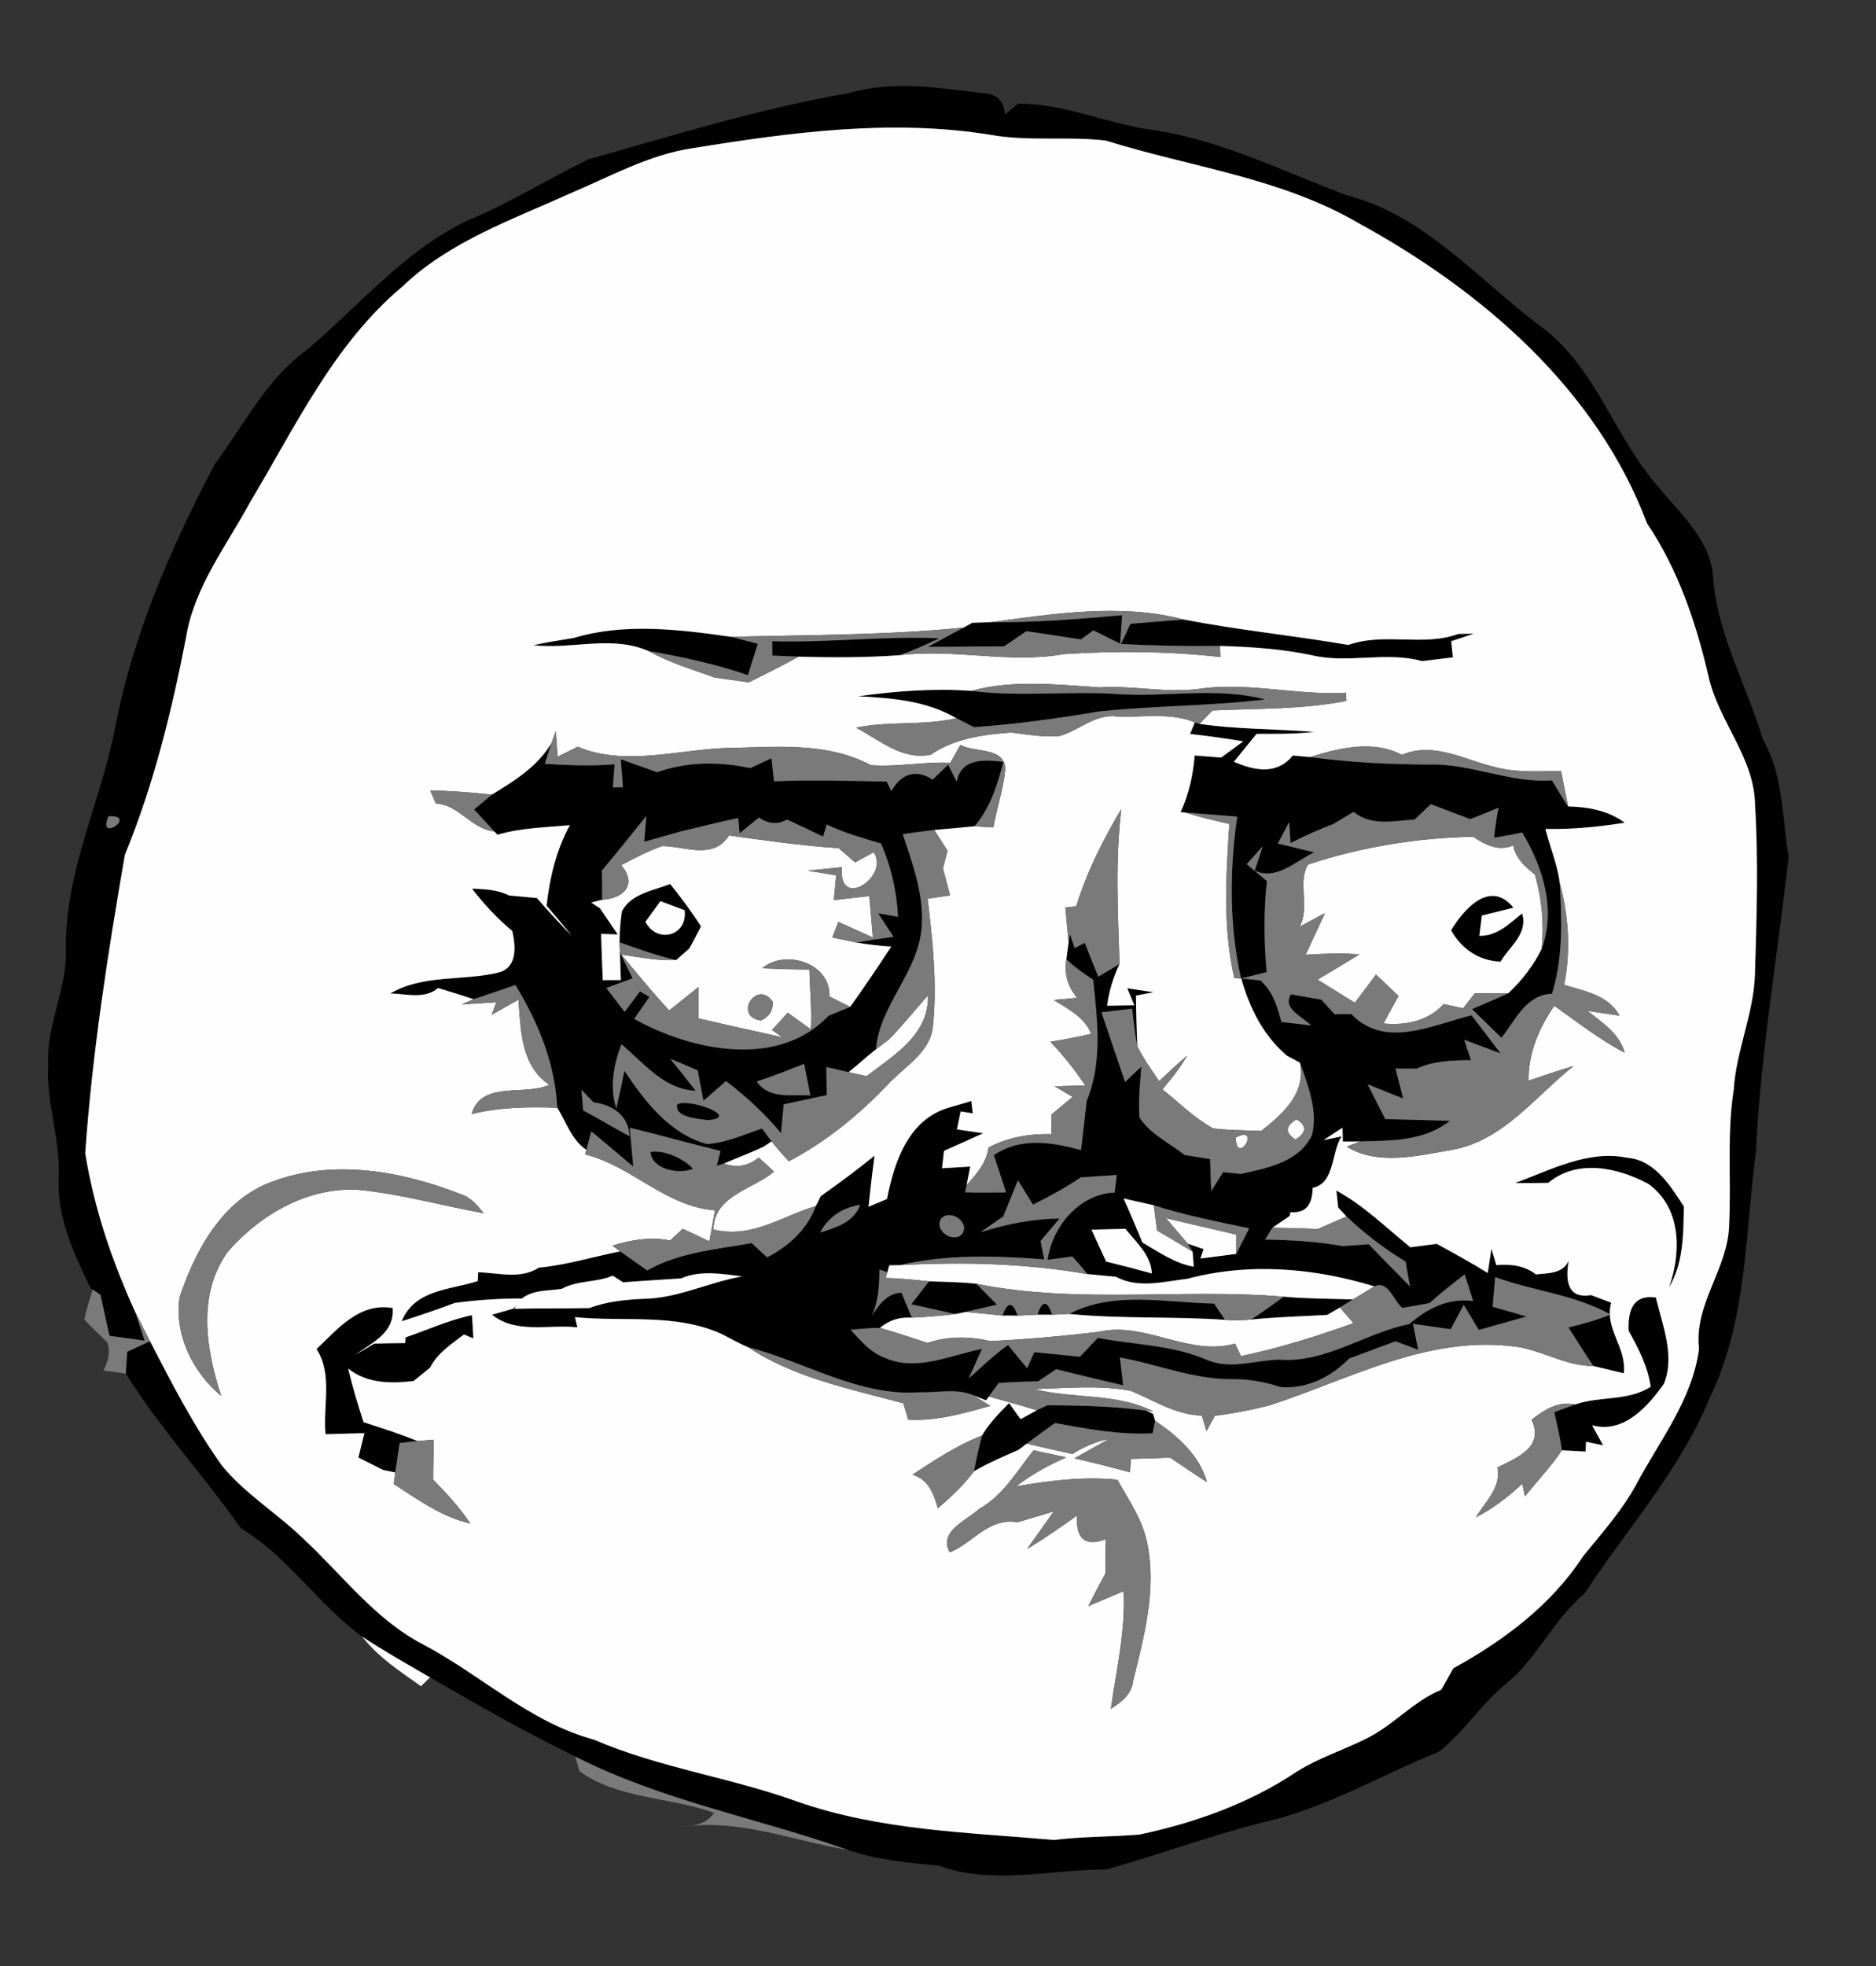 <?xml version="1.0" encoding="UTF-8" ?>
<!DOCTYPE svg PUBLIC "-//W3C//DTD SVG 1.1//EN" "http://www.w3.org/Graphics/SVG/1.1/DTD/svg11.dtd">
<svg width="210pt" height="220pt" viewBox="0 0 210 220" version="1.1" xmlns="http://www.w3.org/2000/svg">
<rect x="0" y="0" width="210" height="220" fill="#333333" stroke="none"/>
<g id="#010101fe">
<path fill="#010101" opacity="1.00" d=" M 95.00 10.43 C 99.89 8.97 104.99 9.82 109.95 10.42 C 111.51 10.44 112.37 11.24 112.50 12.80 C 112.87 12.50 113.61 11.89 113.98 11.59 C 119.12 11.58 123.90 13.84 128.95 14.53 C 136.64 15.63 143.60 19.18 150.79 21.86 C 159.51 24.09 165.52 31.35 172.49 36.54 C 178.65 41.08 180.70 48.87 185.61 54.46 C 188.18 57.59 191.70 60.61 191.79 64.99 C 192.38 71.25 195.55 76.80 197.34 82.74 C 199.66 86.79 199.48 91.47 200.22 95.92 C 198.97 106.93 197.09 117.86 196.55 128.94 C 195.34 138.13 195.56 147.82 191.42 156.34 C 188.12 164.48 182.11 171.04 177.38 178.32 C 173.87 181.23 172.08 185.61 168.52 188.47 C 165.77 190.73 163.84 193.86 161.05 196.03 C 154.41 198.71 148.16 202.48 141.09 203.99 C 135.27 205.50 129.60 207.57 123.83 209.20 C 117.59 209.17 111.09 210.99 105.07 208.76 C 101.64 208.46 98.19 208.13 94.91 207.01 C 84.77 203.43 74.03 201.48 64.39 196.55 C 58.84 193.85 53.48 190.79 48.14 187.70 C 45.59 186.23 43.02 184.77 40.56 183.15 C 35.62 179.57 32.22 174.15 26.98 171.03 C 22.82 165.15 17.92 159.82 14.08 153.71 C 14.12 153.10 14.20 151.87 14.24 151.26 C 14.88 150.97 16.15 150.37 16.79 150.08 C 19.26 154.86 21.74 159.67 24.88 164.05 C 27.46 167.18 30.99 169.32 33.89 172.12 C 38.26 176.16 41.90 181.14 47.26 183.96 C 53.77 187.36 59.24 192.71 66.47 194.66 C 73.79 197.82 81.73 198.89 89.21 201.58 C 98.44 204.83 108.32 205.04 117.97 205.89 C 121.15 205.50 124.36 205.55 127.55 205.29 C 133.76 203.97 139.89 201.79 145.19 198.23 C 147.58 196.73 150.28 195.87 152.80 194.62 C 155.90 193.16 158.15 190.39 161.34 189.08 C 161.79 188.28 162.24 187.48 162.69 186.68 C 168.32 183.59 173.66 179.60 177.20 174.16 C 179.29 171.58 181.54 169.09 183.14 166.15 C 185.76 161.22 189.43 156.66 190.19 150.95 C 189.59 145.90 193.47 141.96 193.56 137.03 C 193.81 132.01 193.29 126.95 194.07 121.96 C 194.35 117.55 196.31 113.45 196.45 109.03 C 196.64 102.71 196.85 96.38 196.46 90.06 C 196.39 84.76 192.38 80.74 191.26 75.72 C 189.86 69.70 187.86 63.73 184.37 58.57 C 178.71 43.52 165.84 32.49 152.04 24.95 C 143.35 19.88 133.22 18.69 123.78 15.73 C 119.48 15.22 115.11 15.86 110.83 15.08 C 99.78 13.30 88.56 14.80 77.61 16.57 C 72.69 17.28 68.30 19.76 63.77 21.67 C 57.27 24.61 50.30 27.03 45.05 32.06 C 37.36 38.50 33.07 47.74 28.01 56.17 C 25.36 61.08 21.75 65.66 20.83 71.31 C 19.22 79.60 17.20 87.83 13.98 95.65 C 12.07 106.71 10.32 117.85 9.54 129.05 C 10.53 135.20 12.56 141.18 15.15 146.84 C 15.41 147.63 15.93 149.22 16.19 150.02 C 14.88 149.84 13.57 149.66 12.26 149.48 C 11.92 147.95 11.57 146.41 11.24 144.88 C 11.02 144.73 10.58 144.44 10.37 144.30 L 10.13 144.15 C 8.31 140.33 6.40 136.32 6.57 131.98 C 6.82 127.60 5.13 123.41 5.40 119.04 C 5.17 114.56 7.61 110.48 7.37 106.01 C 7.30 97.50 11.26 89.75 12.86 81.54 C 14.84 71.10 19.13 61.29 24.04 51.94 C 27.28 47.59 29.78 42.49 34.26 39.22 C 40.22 34.25 45.28 27.96 52.45 24.63 C 57.09 22.70 61.36 20.02 65.86 17.83 C 75.51 15.12 85.11 12.12 95.00 10.43 M 12.14 91.35 C 10.83 94.43 15.51 91.17 12.14 91.35 Z" />
<path fill="#010101" opacity="1.00" d=" M 110.81 69.63 C 115.75 69.67 120.68 69.29 125.61 68.84 C 125.55 69.64 125.45 71.23 125.39 72.03 C 124.64 71.65 123.15 70.91 122.40 70.54 C 122.05 70.79 121.35 71.30 120.99 71.55 C 118.96 71.24 116.93 70.94 114.90 70.63 C 114.06 71.20 113.23 71.76 112.39 72.33 C 109.55 72.32 106.70 72.40 103.86 72.38 C 105.19 71.65 106.53 70.95 107.87 70.23 L 108.83 69.69 C 109.33 69.68 110.31 69.64 110.81 69.63 Z" />
<path fill="#010101" opacity="1.00" d=" M 132.54 69.33 C 138.63 70.51 144.82 71.12 150.94 72.17 C 154.97 70.74 159.32 72.38 163.24 70.94 C 163.68 70.93 164.55 70.91 164.99 70.90 C 164.15 71.19 163.30 71.47 162.45 71.75 C 162.50 72.20 162.59 73.11 162.63 73.56 C 161.48 73.70 160.33 73.84 159.18 73.98 C 155.16 72.86 150.95 74.28 146.90 73.33 C 143.50 72.61 140.03 72.38 136.57 72.28 C 132.87 72.33 129.17 72.25 125.48 72.07 C 125.74 71.51 126.28 70.37 126.54 69.80 C 128.54 69.65 130.54 69.46 132.54 69.33 Z" />
<path fill="#010101" opacity="1.00" d=" M 64.26 71.38 C 69.89 69.68 76.10 70.44 81.84 71.26 C 82.59 71.46 84.08 71.85 84.83 72.04 C 84.46 73.21 84.09 74.38 83.72 75.55 C 80.10 74.31 76.36 73.50 72.59 72.85 C 68.43 71.05 64.05 72.69 59.72 72.20 C 61.22 71.85 62.74 71.65 64.26 71.38 Z" />
<path fill="#010101" opacity="1.00" d=" M 86.45 71.75 C 92.69 71.94 98.92 71.15 105.16 71.42 C 103.69 72.12 102.21 72.80 100.67 73.32 C 96.92 73.59 93.14 73.59 89.38 73.48 C 88.65 73.45 87.19 73.39 86.46 73.36 L 86.45 71.75 Z" />
<path fill="#010101" opacity="1.00" d=" M 96.07 77.91 C 100.25 77.34 104.50 77.00 108.72 77.31 C 114.12 78.01 119.57 77.30 125.00 77.66 C 130.53 78.06 136.19 76.83 141.63 78.27 C 135.43 79.02 129.17 78.96 122.97 79.62 C 118.35 80.41 113.70 81.04 109.02 81.37 C 108.36 81.03 107.71 80.70 107.06 80.37 C 103.68 78.40 99.87 78.12 96.07 77.91 Z" />
<path fill="#010101" opacity="1.00" d=" M 133.75 80.83 C 133.88 80.87 134.14 80.96 134.27 81.00 C 138.51 81.63 142.83 81.55 147.10 81.90 C 144.97 82.15 142.81 82.12 140.66 82.12 C 139.82 83.16 138.97 84.20 138.12 85.24 C 140.48 86.26 142.93 86.73 144.72 84.54 C 145.36 84.60 146.00 84.66 146.64 84.72 C 151.03 85.31 155.47 85.53 159.90 85.56 C 164.61 85.38 169.00 87.67 173.73 87.32 C 174.31 88.30 174.89 89.29 175.53 90.24 C 177.80 90.30 180.01 90.69 181.87 92.06 C 178.94 92.53 175.97 92.82 173.00 92.76 C 173.49 94.78 174.34 96.72 174.60 98.79 C 174.84 102.94 174.98 107.19 173.73 111.21 C 170.79 111.31 169.64 114.17 168.07 116.13 C 166.97 115.06 165.88 113.99 164.78 112.92 C 166.12 112.33 167.49 111.78 168.82 111.16 C 170.36 109.73 171.65 108.05 172.58 106.18 C 174.19 101.70 172.72 97.06 170.40 93.16 C 169.35 93.36 168.31 93.59 167.25 93.74 C 167.36 92.61 167.52 91.50 167.74 90.39 C 166.69 90.82 165.64 91.25 164.59 91.67 C 163.12 91.11 161.64 90.54 160.17 89.99 C 159.71 90.42 158.80 91.28 158.34 91.71 C 156.03 91.85 153.50 92.48 151.52 90.85 C 150.77 91.29 150.03 91.74 149.29 92.19 C 147.64 92.82 146.03 93.55 144.46 94.34 L 144.31 91.98 C 143.89 92.78 143.47 93.59 143.05 94.39 C 144.41 94.72 145.77 95.05 147.13 95.38 C 145.05 96.32 142.92 98.57 140.45 97.43 C 140.67 96.75 141.13 95.39 141.35 94.70 C 140.75 95.37 140.16 96.03 139.56 96.70 C 140.31 97.32 141.06 97.96 141.82 98.59 C 141.45 101.98 141.49 105.39 141.79 108.78 C 141.07 108.96 139.64 109.31 138.92 109.49 C 137.59 103.54 137.64 97.40 138.49 91.38 C 136.55 91.22 134.61 91.07 132.67 90.92 L 132.16 90.88 C 133.08 88.88 133.56 86.73 133.73 84.54 C 134.47 84.59 135.96 84.71 136.70 84.77 C 137.53 84.17 138.35 83.57 139.17 82.96 C 137.19 82.62 135.21 82.35 133.22 82.13 C 133.35 81.81 133.62 81.16 133.75 80.83 Z" />
<path fill="#010101" opacity="1.00" d=" M 61.73 83.16 C 61.54 83.74 61.17 84.89 60.98 85.47 C 63.58 85.63 66.20 85.75 68.80 85.52 C 68.75 86.17 68.65 87.46 68.60 88.11 L 69.73 88.09 C 69.67 87.31 69.55 85.74 69.49 84.96 C 70.84 85.44 72.20 85.92 73.55 86.41 C 76.93 85.22 80.52 85.20 83.99 85.95 C 84.58 85.68 85.77 85.12 86.36 84.85 C 86.43 85.49 86.57 86.78 86.64 87.42 C 90.84 87.26 95.05 87.37 99.26 87.46 C 99.39 87.73 99.65 88.26 99.78 88.53 C 100.85 86.58 102.54 86.01 104.40 87.24 C 104.84 86.82 105.70 85.99 106.13 85.57 C 106.37 86.04 106.85 86.98 107.09 87.45 C 107.64 84.78 110.23 85.01 112.33 85.25 C 111.65 87.81 110.85 90.42 109.09 92.46 C 107.59 92.61 106.08 92.75 104.58 92.87 C 103.41 93.02 102.23 93.17 101.06 93.34 C 102.21 96.82 103.54 100.39 103.14 104.12 C 102.60 108.98 98.47 112.52 98.05 117.42 C 97.33 117.99 96.63 118.58 95.94 119.19 L 94.99 119.98 C 94.36 119.84 93.12 119.55 92.50 119.40 C 92.51 120.45 92.53 121.50 92.55 122.54 C 90.95 122.89 89.34 123.24 87.73 123.58 C 87.66 124.38 87.50 126.00 87.43 126.80 C 85.61 124.62 83.53 122.69 81.27 120.98 C 80.64 121.53 79.37 122.63 78.74 123.18 C 78.52 122.05 78.31 120.92 78.10 119.78 C 77.08 119.34 76.06 118.90 75.03 118.47 C 75.99 119.66 76.93 120.84 77.87 122.06 C 74.30 121.89 72.08 118.96 69.57 116.86 C 68.67 119.17 68.23 121.63 68.99 124.04 C 69.31 122.64 69.61 121.23 69.90 119.82 C 72.18 123.25 74.99 126.91 79.16 128.02 C 81.30 127.87 83.29 126.96 85.30 126.28 C 85.57 126.64 86.10 127.36 86.37 127.72 L 85.52 128.29 C 84.06 129.00 82.53 129.55 81.04 130.20 C 80.84 130.26 80.43 130.39 80.23 130.45 C 80.34 130.04 80.55 129.20 80.66 128.79 C 77.26 127.98 73.89 127.01 70.49 126.20 C 70.59 127.29 70.79 129.46 70.89 130.55 C 69.33 129.22 67.76 127.91 66.19 126.60 C 66.05 127.12 65.78 128.15 65.64 128.67 C 63.99 127.58 63.40 125.56 62.38 123.96 C 62.13 118.98 60.26 114.44 57.70 110.23 C 56.14 110.75 54.58 111.28 53.02 111.81 C 51.70 111.38 50.37 110.96 49.04 110.56 C 47.53 111.85 45.46 111.20 43.69 111.17 C 47.40 109.00 51.87 109.80 55.83 108.82 C 57.95 108.27 57.73 105.83 57.34 104.17 C 55.65 102.78 54.17 101.17 52.84 99.44 C 54.25 99.50 55.71 99.55 57.00 100.21 C 58.04 100.30 59.07 100.39 60.10 100.49 C 61.35 101.94 62.65 103.34 63.99 104.70 C 63.08 103.56 62.13 102.45 61.18 101.34 C 61.54 98.21 62.26 95.12 63.79 92.34 C 61.07 92.59 58.31 92.63 55.68 93.41 L 55.34 93.04 C 54.77 92.43 53.64 91.20 53.07 90.58 C 53.57 90.17 54.56 89.34 55.06 88.92 C 57.60 87.37 60.16 85.79 61.73 83.16 M 67.39 97.40 C 67.39 98.22 67.40 99.86 67.41 100.68 L 66.18 100.99 C 66.42 101.16 66.91 101.48 67.16 101.64 C 67.66 102.38 68.66 103.84 69.15 104.57 L 67.29 104.50 C 67.34 106.22 67.40 107.95 67.47 109.68 C 67.98 109.68 68.99 109.68 69.50 109.67 C 69.47 108.90 69.42 107.34 69.39 106.56 C 69.85 107.53 70.32 108.50 70.82 109.47 C 70.08 109.74 68.61 110.28 67.87 110.56 C 68.39 111.23 69.41 112.56 69.92 113.23 C 70.35 112.66 71.21 111.51 71.64 110.94 C 71.91 111.09 72.43 111.40 72.70 111.55 C 72.13 112.37 71.56 113.19 70.99 114.01 C 77.39 117.59 87.11 119.62 92.75 113.66 C 93.35 113.42 94.56 112.92 95.17 112.67 C 96.75 110.46 98.28 108.20 99.77 105.92 C 98.47 105.85 97.17 105.69 95.89 105.47 C 97.26 105.21 98.64 105.03 100.02 104.83 C 99.59 104.17 98.73 102.86 98.30 102.20 C 98.85 102.30 99.96 102.49 100.52 102.59 C 100.39 99.76 99.75 96.98 98.62 94.39 C 96.56 93.78 94.49 93.20 92.55 92.27 C 92.45 92.61 92.23 93.28 92.13 93.62 C 90.79 92.97 89.45 92.32 88.10 91.71 C 87.03 92.33 85.94 92.16 84.95 91.49 C 84.41 91.93 83.33 92.80 82.79 93.24 C 82.76 92.81 82.68 91.97 82.64 91.54 C 80.49 91.98 78.37 92.54 76.23 93.03 C 75.20 93.32 73.14 93.90 72.11 94.20 C 72.17 93.48 72.29 92.03 72.35 91.31 C 70.72 93.36 69.07 95.39 67.39 97.40 M 84.71 121.02 C 86.09 123.05 88.67 122.43 90.71 122.58 C 90.54 121.70 90.18 119.93 90.01 119.05 C 88.25 119.74 86.50 120.44 84.71 121.02 M 65.09 121.95 C 65.14 122.52 65.23 123.68 65.28 124.25 C 67.02 125.19 68.72 126.20 70.46 127.14 C 70.37 124.80 68.55 123.63 66.43 123.35 C 66.09 123.00 65.43 122.30 65.09 121.95 Z" />
<path fill="#010101" opacity="1.00" d=" M 69.62 101.97 C 70.68 99.97 73.11 99.68 75.02 98.92 C 76.24 100.45 77.42 102.02 78.47 103.67 C 78.05 104.49 77.61 105.31 77.17 106.13 C 76.80 106.45 76.06 107.10 75.69 107.43 C 73.52 106.94 71.43 106.20 69.35 105.44 C 69.36 104.28 69.45 103.12 69.62 101.97 M 72.25 103.15 C 73.54 105.63 76.98 104.77 76.64 101.86 C 75.97 101.61 74.61 101.10 73.93 100.84 C 73.51 101.42 72.67 102.58 72.25 103.15 Z" />
<path fill="#010101" opacity="1.00" d=" M 162.43 104.10 C 163.84 101.78 166.78 98.34 169.42 101.57 C 168.54 101.79 166.77 102.23 165.88 102.45 C 165.79 103.21 165.69 103.96 165.60 104.72 C 167.58 104.77 168.96 103.35 170.39 102.21 C 171.07 104.52 168.97 105.90 167.97 107.61 C 165.53 107.52 163.60 106.17 162.43 104.10 Z" />
<path fill="#010101" opacity="1.00" d=" M 119.77 104.53 C 119.90 104.92 120.17 105.70 120.30 106.09 L 121.43 105.50 C 121.92 106.77 122.43 108.03 122.95 109.29 C 123.54 108.93 124.72 108.22 125.32 107.87 C 124.63 109.35 124.13 110.91 123.93 112.54 L 126.98 112.49 C 126.78 112.01 126.39 111.06 126.19 110.59 C 126.93 110.70 128.39 110.92 129.13 111.03 C 128.64 111.13 127.65 111.32 127.16 111.41 C 127.18 113.31 127.23 115.20 127.32 117.10 C 127.03 115.71 126.91 114.27 126.73 112.87 C 125.87 112.98 124.16 113.18 123.30 113.28 C 124.18 115.87 125.06 118.47 125.94 121.07 C 126.39 120.64 127.30 119.79 127.76 119.36 C 127.63 121.25 127.40 123.15 127.56 125.05 C 128.75 126.93 130.92 127.89 132.62 129.25 C 133.33 129.37 134.75 129.59 135.46 129.70 C 135.49 130.60 135.55 132.39 135.58 133.29 C 136.02 132.58 136.47 131.87 136.91 131.17 C 137.41 131.22 138.41 131.31 138.90 131.36 C 141.86 130.70 145.43 130.05 146.87 127.00 C 147.53 124.24 146.43 121.48 145.52 118.91 C 145.16 118.72 144.44 118.33 144.07 118.14 C 141.41 115.89 139.88 112.80 138.95 109.49 C 139.50 109.55 140.59 109.66 141.13 109.71 L 141.71 110.36 C 142.67 111.51 143.06 112.95 143.45 114.36 C 144.55 114.48 145.65 114.61 146.75 114.75 C 145.86 113.79 143.48 112.86 144.51 111.26 C 145.64 111.46 146.78 111.66 147.91 111.86 C 148.28 112.27 149.03 113.09 149.40 113.50 C 150.02 113.48 150.64 113.47 151.27 113.47 C 155.02 117.41 160.35 114.69 164.72 113.61 C 165.81 115.03 166.89 116.44 167.98 117.87 C 166.61 117.37 165.25 116.86 163.90 116.35 C 164.09 116.92 164.47 118.07 164.66 118.64 C 162.59 118.64 160.47 118.71 158.56 119.59 C 157.77 119.58 156.99 119.58 156.21 119.57 C 156.50 120.69 156.79 121.81 157.08 122.93 C 155.75 122.40 154.42 121.87 153.09 121.34 C 153.75 122.63 154.41 123.93 155.07 125.22 C 157.48 125.29 159.88 125.34 162.30 125.42 C 159.40 127.73 155.72 127.63 152.24 127.73 L 150.32 127.74 L 150.28 126.19 C 149.57 126.66 148.86 127.12 148.16 127.58 L 150.18 127.16 C 149.01 128.88 149.46 132.42 146.94 132.92 C 146.91 134.60 146.34 135.80 144.46 135.64 L 144.36 136.07 C 143.88 136.40 142.92 137.05 142.44 137.38 C 142.24 137.71 141.82 138.38 141.61 138.71 C 144.53 138.75 147.45 138.93 150.32 139.44 C 151.04 139.39 152.49 139.28 153.21 139.23 C 154.74 140.81 156.28 142.39 157.83 143.95 C 157.66 143.02 157.50 142.10 157.34 141.18 C 154.97 139.73 152.74 138.04 150.73 136.12 L 149.80 135.12 L 149.59 133.22 C 152.67 134.90 155.17 137.39 157.88 139.57 C 158.62 139.48 160.09 139.29 160.83 139.19 C 162.75 140.24 164.68 141.29 166.54 142.45 C 166.64 141.77 166.85 140.41 166.95 139.73 C 167.09 140.19 167.36 141.11 167.50 141.57 C 169.07 141.44 170.65 141.59 171.93 142.61 C 173.31 142.45 174.91 142.56 175.60 141.08 C 175.24 143.12 175.36 145.39 178.09 144.92 C 178.65 145.13 179.79 145.55 180.36 145.77 C 179.55 148.70 182.13 150.78 181.77 153.67 C 180.92 153.47 179.22 153.06 178.37 152.86 C 177.40 151.44 176.50 149.98 175.57 148.54 C 177.17 148.16 178.75 147.72 180.28 147.10 C 176.27 144.85 171.62 144.47 167.37 142.91 C 167.30 143.74 167.16 145.40 167.09 146.23 C 168.35 146.58 169.62 146.95 170.88 147.32 C 169.10 147.81 167.32 148.32 165.54 148.82 C 165.12 148.12 164.27 146.71 163.85 146.01 C 163.48 146.69 162.75 148.06 162.39 148.74 C 160.98 148.54 159.58 148.34 158.17 148.14 C 158.36 149.11 158.55 150.07 158.75 151.04 C 157.90 150.72 157.06 150.40 156.21 150.09 C 154.49 150.74 152.76 151.38 151.04 152.02 C 148.95 154.10 146.32 155.46 143.30 155.21 C 141.60 154.63 139.82 154.33 138.03 154.33 C 133.67 154.40 129.59 152.66 125.36 151.90 C 125.45 152.68 125.64 154.24 125.73 155.02 C 123.22 154.43 120.72 153.84 118.22 153.22 C 117.72 153.55 116.72 154.23 116.22 154.57 C 114.74 154.61 113.27 154.64 111.80 154.76 C 111.53 155.14 110.97 155.89 110.69 156.27 L 110.38 156.70 L 108.94 156.13 C 107.04 155.32 104.91 155.87 102.91 155.80 C 96.11 156.27 90.13 152.38 83.74 150.75 C 82.71 150.33 81.76 149.76 80.77 149.27 C 75.58 146.92 69.85 147.94 64.36 147.39 L 64.63 148.53 C 61.43 148.17 57.81 149.30 55.08 147.12 L 57.45 146.44 C 57.70 146.16 58.20 145.59 58.46 145.30 C 55.93 145.30 53.41 145.46 50.91 145.80 C 48.95 146.54 46.96 147.21 44.97 147.85 C 46.42 144.27 50.38 144.36 53.48 143.35 L 53.53 142.37 C 55.80 142.42 58.25 143.19 60.32 141.85 C 63.42 141.56 66.39 140.63 69.43 140.03 C 70.43 140.75 71.44 141.45 72.45 142.16 C 76.03 140.13 80.18 139.82 84.14 139.10 C 84.57 139.50 85.43 140.30 85.87 140.70 C 88.30 139.43 90.37 137.57 91.33 134.95 C 91.47 134.67 91.74 134.12 91.88 133.85 C 93.93 132.40 95.94 130.91 97.89 129.33 C 97.64 131.23 97.42 133.13 97.22 135.04 C 97.74 134.82 98.77 134.39 99.29 134.17 C 100.09 130.07 101.67 125.31 106.13 123.97 C 106.99 123.72 107.86 123.46 108.73 123.21 C 108.77 123.56 108.85 124.24 108.89 124.58 L 107.53 124.37 C 107.43 124.87 107.22 125.88 107.12 126.38 C 107.86 126.49 109.33 126.71 110.06 126.81 C 108.60 127.48 107.13 128.13 105.67 128.78 C 105.61 129.27 105.50 130.24 105.45 130.73 C 106.24 130.68 107.82 130.59 108.61 130.54 L 108.20 132.63 L 108.03 133.42 C 109.56 133.47 111.09 133.45 112.62 133.43 C 112.28 132.39 111.59 130.31 111.25 129.26 C 114.24 127.23 117.73 127.80 121.01 128.69 C 121.23 126.86 121.43 125.03 121.64 123.20 C 123.44 118.87 122.84 114.15 122.37 109.63 C 121.30 108.94 120.28 108.22 119.37 107.34 C 119.43 106.88 119.56 105.94 119.62 105.47 C 119.66 105.24 119.73 104.77 119.77 104.53 M 115.63 134.80 C 115.21 134.12 114.37 132.76 113.95 132.08 C 113.40 133.43 112.85 134.78 112.30 136.13 C 111.45 136.71 110.62 137.29 109.78 137.88 C 112.65 136.97 115.59 136.39 118.61 136.35 C 118.08 136.98 117.01 138.24 116.48 138.87 C 116.58 139.38 116.79 140.41 116.89 140.93 C 111.51 140.51 106.02 140.33 100.72 141.57 C 100.43 141.57 99.84 141.59 99.55 141.59 L 99.33 142.36 L 98.44 142.06 C 98.43 143.83 98.36 145.61 97.57 147.24 C 98.41 146.01 99.27 144.71 100.91 144.65 C 101.20 145.35 101.78 146.75 102.07 147.45 C 100.71 147.35 99.52 147.73 98.50 148.59 C 97.40 148.59 96.31 148.71 95.22 148.80 C 96.33 150.00 97.41 151.32 98.99 151.91 C 102.54 153.55 106.41 151.63 109.93 150.94 C 109.56 151.77 108.81 153.42 108.44 154.24 C 109.89 152.98 111.26 151.61 112.84 150.51 C 113.37 151.16 114.43 152.45 114.97 153.10 C 115.17 152.66 115.58 151.76 115.78 151.31 C 117.48 151.48 119.19 151.64 120.89 151.82 C 121.56 151.11 122.22 150.41 122.89 149.71 C 126.96 150.49 131.16 150.48 135.03 152.14 C 137.68 153.31 140.47 152.21 143.20 152.14 C 148.42 152.55 152.80 149.16 157.76 148.16 C 159.79 146.40 162.13 145.22 164.90 145.58 C 164.58 144.59 164.27 143.60 163.96 142.61 C 162.60 143.64 161.27 144.70 160.00 145.83 C 159.24 145.96 157.73 146.23 156.98 146.36 C 156.01 145.59 155.41 143.21 153.85 143.95 C 147.05 141.86 139.80 141.27 132.89 143.10 C 130.25 143.41 127.40 144.22 124.92 142.87 C 124.12 142.80 122.52 142.65 121.73 142.57 C 121.18 141.90 120.61 141.24 120.03 140.60 C 119.11 140.73 118.19 140.85 117.27 140.98 C 117.77 137.27 120.82 133.59 124.77 133.45 L 125.02 131.48 C 124.01 131.55 121.99 131.68 120.98 131.75 C 119.28 132.90 117.47 133.89 115.63 134.80 M 91.81 137.92 C 93.59 137.35 95.59 136.78 96.29 134.82 C 94.33 135.12 92.74 136.16 91.81 137.92 M 125.77 134.11 C 126.51 135.74 127.20 137.39 127.88 139.04 C 129.71 140.10 131.49 141.37 133.63 141.75 L 133.50 140.06 L 132.96 139.17 C 133.40 139.32 134.28 139.63 134.73 139.78 L 134.37 140.83 C 135.37 140.70 137.38 140.44 138.39 140.31 C 138.75 139.60 139.47 138.17 139.83 137.45 C 136.24 136.70 132.64 135.99 129.15 134.87 C 128.30 134.68 126.61 134.30 125.77 134.11 M 105.36 136.36 C 104.48 137.66 106.71 139.19 107.71 138.07 C 108.60 136.74 106.36 135.25 105.36 136.36 M 122.18 137.60 C 122.73 138.79 123.27 139.98 123.82 141.17 C 125.54 141.59 127.24 142.03 128.94 142.50 C 128.84 140.40 127.18 139.03 125.98 137.50 C 125.03 137.53 123.13 137.58 122.18 137.60 M 68.59 142.75 C 66.76 143.53 64.65 143.25 62.89 144.22 C 60.94 144.52 58.60 144.22 57.57 146.45 C 60.37 146.39 63.17 146.43 65.97 146.37 C 67.89 145.65 69.93 145.44 71.97 145.34 C 75.82 145.31 79.33 143.48 83.09 142.83 C 80.81 142.55 78.44 142.11 76.24 143.05 C 74.08 143.21 71.91 143.32 69.75 143.49 C 69.46 143.30 68.88 142.94 68.59 142.75 Z" />
<path fill="#010101" opacity="1.00" d=" M 75.80 123.58 C 77.07 122.84 83.05 125.01 79.26 125.35 C 78.24 125.18 75.47 125.08 75.80 123.58 Z" />
<path fill="#010101" opacity="1.00" d=" M 72.82 128.91 C 74.38 128.63 76.64 129.71 77.57 130.79 C 76.01 131.45 72.96 130.87 72.82 128.91 Z" />
<path fill="#010101" opacity="1.00" d=" M 169.60 132.38 C 173.61 130.92 177.73 128.66 182.13 129.55 C 185.22 129.78 186.97 132.68 188.49 135.00 C 188.44 138.09 188.46 141.32 186.83 144.07 C 188.22 140.13 188.25 135.18 184.52 132.48 C 181.11 130.65 176.57 129.65 173.31 132.36 C 172.07 132.39 170.84 132.40 169.60 132.38 Z" />
<path fill="#010101" opacity="1.00" d=" M 103.99 143.38 C 105.76 143.45 107.54 143.45 109.31 143.66 C 109.88 144.24 111.03 145.41 111.60 145.99 C 110.43 146.27 109.25 146.54 108.08 146.81 C 107.79 146.87 107.21 146.99 106.92 147.05 C 105.28 146.67 103.64 146.31 102.01 145.95 C 102.50 145.31 103.50 144.02 103.99 143.38 Z" />
<path fill="#010101" opacity="1.00" d=" M 143.70 145.10 C 146.27 145.33 148.86 145.32 151.44 145.41 C 151.07 145.63 150.35 146.08 149.99 146.31 C 149.63 146.52 148.92 146.93 148.56 147.14 C 145.71 147.30 142.86 147.37 140.03 147.66 C 141.29 146.87 142.49 145.98 143.70 145.10 Z" />
<path fill="#010101" opacity="1.00" d=" M 112.22 147.21 C 112.79 145.62 113.35 145.63 113.92 147.22 C 113.50 147.22 112.64 147.22 112.22 147.21 Z" />
<path fill="#010101" opacity="1.00" d=" M 116.13 147.11 C 116.67 145.48 117.22 145.48 117.79 147.12 C 117.38 147.12 116.54 147.11 116.13 147.11 Z" />
<path fill="#010101" opacity="1.00" d=" M 119.67 147.03 C 124.67 144.42 130.52 145.77 135.91 145.87 C 136.21 146.33 136.83 147.24 137.13 147.69 C 131.32 147.29 125.47 147.60 119.67 147.03 Z" />
<path fill="#010101" opacity="1.00" d=" M 182.30 148.90 C 182.24 146.74 182.71 144.84 185.36 145.19 C 186.09 148.30 187.53 151.71 186.26 154.84 C 184.45 157.42 181.72 160.46 178.22 159.49 C 178.63 160.24 179.04 160.98 179.45 161.73 L 177.54 161.33 L 177.49 162.43 C 176.83 162.40 175.50 162.33 174.84 162.29 C 174.64 160.85 174.30 159.43 173.99 158.01 C 174.57 157.80 175.75 157.37 176.34 157.16 C 179.10 156.19 182.19 156.83 184.78 155.18 C 184.46 152.91 183.40 150.87 182.30 148.90 Z" />
<path fill="#010101" opacity="1.00" d=" M 35.43 150.96 C 37.83 148.70 40.22 145.72 43.96 146.37 C 44.16 149.20 41.65 150.22 39.75 151.62 C 40.29 151.31 41.36 150.67 41.90 150.35 C 43.05 150.32 44.21 150.30 45.36 150.29 L 45.41 149.65 C 47.88 148.81 50.27 147.70 52.84 147.17 C 52.88 147.82 52.95 149.12 52.99 149.77 L 51.94 149.33 C 50.52 150.40 48.97 151.41 48.13 153.05 C 47.67 153.42 46.75 154.17 46.29 154.54 C 43.72 154.83 41.10 154.83 38.97 153.14 C 39.45 155.17 40.05 157.16 40.70 159.14 C 41.47 159.39 43.00 159.90 43.77 160.15 C 44.77 160.50 45.76 160.86 46.74 161.25 L 44.74 161.47 C 44.62 162.30 44.37 163.94 44.24 164.77 C 43.90 164.70 43.23 164.56 42.89 164.49 C 41.96 164.03 41.04 163.56 40.12 163.10 C 40.34 162.19 40.56 161.28 40.79 160.37 C 39.34 160.41 37.89 160.45 36.44 160.49 C 36.14 157.33 37.27 153.78 35.43 150.96 Z" />
<path fill="#010101" opacity="1.00" d=" M 117.24 157.25 C 120.92 157.26 124.61 157.36 128.27 157.84 L 129.06 158.20 L 129.31 158.99 C 129.24 159.34 129.09 160.04 129.02 160.39 C 125.33 160.58 121.70 159.90 118.09 159.24 C 117.03 160.00 115.97 160.76 114.93 161.54 L 114.00 162.25 C 112.32 162.98 110.62 163.70 109.03 164.64 C 109.29 163.29 109.57 161.95 109.93 160.63 C 110.73 159.26 111.85 158.13 112.95 157.01 C 113.38 157.61 113.81 158.21 114.25 158.81 C 114.70 158.56 115.61 158.06 116.06 157.81 C 116.35 157.67 116.94 157.39 117.24 157.25 Z" />
</g>
<g id="#fefefeff">
<path fill="#fefefe" opacity="1.00" d=" M 77.61 16.57 C 88.56 14.80 99.78 13.30 110.83 15.08 C 115.11 15.86 119.48 15.22 123.78 15.73 C 133.22 18.69 143.35 19.88 152.04 24.95 C 165.84 32.49 178.71 43.52 184.37 58.57 C 187.86 63.73 189.86 69.70 191.26 75.72 C 192.38 80.74 196.39 84.76 196.46 90.06 C 196.85 96.38 196.64 102.71 196.45 109.03 C 196.31 113.45 194.35 117.55 194.07 121.96 C 193.29 126.95 193.81 132.01 193.56 137.03 C 193.47 141.96 189.59 145.90 190.19 150.95 C 189.43 156.66 185.76 161.22 183.14 166.15 C 181.54 169.09 179.29 171.58 177.20 174.16 C 173.66 179.60 168.32 183.59 162.69 186.68 C 162.24 187.48 161.79 188.28 161.34 189.08 C 158.15 190.39 155.90 193.16 152.80 194.62 C 150.28 195.87 147.58 196.73 145.19 198.23 C 139.89 201.79 133.76 203.97 127.55 205.29 C 124.36 205.55 121.15 205.50 117.97 205.89 C 108.32 205.04 98.44 204.83 89.21 201.58 C 81.73 198.89 73.79 197.82 66.47 194.66 C 59.24 192.71 53.77 187.36 47.26 183.96 C 41.90 181.14 38.26 176.16 33.89 172.12 C 30.99 169.32 27.46 167.18 24.88 164.05 C 21.74 159.67 19.26 154.86 16.79 150.08 C 16.24 149.00 15.69 147.92 15.15 146.84 C 12.56 141.18 10.53 135.20 9.54 129.05 C 10.32 117.85 12.07 106.71 13.98 95.65 C 17.20 87.83 19.22 79.60 20.83 71.31 C 21.75 65.66 25.36 61.08 28.01 56.17 C 33.07 47.74 37.36 38.50 45.05 32.06 C 50.30 27.03 57.27 24.61 63.77 21.67 C 68.30 19.76 72.69 17.28 77.61 16.57 M 110.81 69.63 C 110.31 69.64 109.33 69.68 108.83 69.69 L 107.87 70.23 C 99.21 71.08 90.52 71.05 81.84 71.26 C 76.10 70.44 69.89 69.68 64.26 71.38 C 62.74 71.65 61.22 71.85 59.72 72.20 C 64.05 72.69 68.43 71.05 72.59 72.85 C 74.94 74.16 77.52 74.92 80.04 75.83 C 81.30 76.00 82.57 76.17 83.83 76.35 C 85.69 75.41 87.57 74.52 89.38 73.48 C 93.14 73.59 96.92 73.59 100.67 73.32 C 106.82 72.56 112.99 74.28 119.06 73.20 C 124.93 72.81 130.77 72.87 136.62 73.52 L 136.57 72.28 C 140.03 72.38 143.50 72.61 146.90 73.33 C 150.95 74.28 155.16 72.86 159.18 73.98 C 160.33 73.84 161.48 73.70 162.63 73.56 C 162.59 73.11 162.50 72.20 162.45 71.75 C 163.30 71.47 164.15 71.19 164.99 70.90 C 164.55 70.91 163.68 70.93 163.24 70.94 C 159.32 72.38 154.97 70.74 150.94 72.17 C 144.82 71.12 138.63 70.51 132.54 69.33 C 125.38 67.46 118.00 68.69 110.81 69.63 M 123.15 76.92 C 118.34 76.62 113.43 76.02 108.72 77.31 C 104.50 77.00 100.25 77.34 96.07 77.91 C 99.87 78.12 103.68 78.40 107.06 80.37 C 103.37 81.23 99.53 80.65 95.82 81.43 C 98.48 82.81 100.95 85.10 104.18 84.45 C 106.84 82.64 110.03 82.20 113.17 81.97 C 114.94 82.18 116.73 82.51 118.53 82.38 C 120.75 81.79 122.57 79.86 125.01 80.17 C 127.92 80.30 130.99 79.70 133.75 80.83 C 133.62 81.16 133.35 81.81 133.22 82.13 C 135.21 82.35 137.19 82.62 139.17 82.96 C 138.35 83.57 137.53 84.17 136.70 84.77 C 135.96 84.71 134.47 84.59 133.73 84.54 C 133.56 86.73 133.08 88.88 132.16 90.88 L 132.67 90.92 C 134.29 91.44 135.95 91.82 137.61 92.20 C 137.25 97.94 136.86 103.80 138.17 109.45 L 138.95 109.49 C 139.88 112.80 141.41 115.89 144.07 118.14 C 144.44 118.33 145.16 118.72 145.52 118.91 C 146.18 122.41 143.64 124.58 141.19 126.55 C 139.39 126.48 137.59 126.49 135.80 126.27 C 133.70 125.12 131.98 123.39 130.13 121.90 C 131.13 120.71 132.11 119.50 132.88 118.14 C 131.80 119.04 130.77 120.01 129.75 120.98 C 128.90 119.71 128.00 118.47 127.32 117.10 C 127.23 115.20 127.18 113.31 127.16 111.41 C 127.65 111.32 128.64 111.13 129.13 111.03 C 128.39 110.92 126.93 110.70 126.19 110.59 C 126.39 111.06 126.78 112.01 126.98 112.49 L 123.93 112.54 C 124.13 110.91 124.63 109.35 125.32 107.87 C 125.14 102.07 124.83 96.31 125.52 90.53 C 123.48 93.97 121.65 97.57 120.48 101.41 C 120.17 101.45 119.56 101.52 119.25 101.55 C 119.38 102.86 119.50 104.16 119.62 105.47 C 119.56 105.94 119.43 106.88 119.37 107.34 C 119.10 108.93 119.50 110.37 120.57 111.66 C 119.92 111.72 118.61 111.84 117.95 111.90 C 119.55 112.91 121.40 113.79 122.15 115.69 C 120.63 116.03 119.11 116.33 117.58 116.58 C 119.02 118.08 120.32 119.72 121.48 121.46 C 120.34 121.50 119.20 121.53 118.06 121.56 C 118.56 121.85 119.57 122.45 120.07 122.74 C 119.47 123.24 118.28 124.24 117.68 124.74 C 117.69 125.28 117.70 126.36 117.71 126.91 C 115.25 126.85 112.82 127.25 110.64 128.42 C 110.44 130.15 109.28 131.39 108.20 132.63 L 108.61 130.54 C 107.82 130.59 106.24 130.68 105.45 130.73 C 105.50 130.24 105.61 129.27 105.67 128.78 C 107.13 128.13 108.60 127.48 110.06 126.81 C 109.33 126.71 107.86 126.49 107.12 126.38 C 107.22 125.88 107.43 124.87 107.53 124.37 L 108.89 124.58 C 108.85 124.24 108.77 123.56 108.73 123.21 C 107.86 123.46 106.99 123.72 106.13 123.97 C 101.67 125.31 100.09 130.07 99.29 134.17 C 98.77 134.39 97.74 134.82 97.22 135.04 C 97.42 133.13 97.64 131.23 97.89 129.33 C 95.94 130.91 93.93 132.40 91.88 133.85 C 91.74 134.12 91.47 134.67 91.33 134.95 C 87.51 136.10 84.09 138.65 79.87 137.58 C 79.89 133.81 84.26 133.10 86.65 131.11 C 86.08 130.58 85.51 130.05 84.93 129.53 C 83.77 130.49 82.47 130.71 81.04 130.20 C 82.53 129.55 84.06 129.00 85.52 128.29 L 86.37 127.72 C 86.98 128.49 87.63 129.23 88.30 129.95 C 92.47 127.77 96.12 124.77 99.35 121.39 C 101.16 119.39 104.05 117.89 104.42 114.97 C 104.93 110.17 104.41 105.34 103.84 100.57 C 104.47 100.47 105.72 100.28 106.35 100.19 C 106.15 99.44 105.76 97.94 105.56 97.19 C 105.73 96.52 105.89 95.86 106.06 95.19 C 105.69 94.61 104.95 93.45 104.58 92.87 C 106.08 92.75 107.59 92.61 109.09 92.46 C 109.61 92.49 110.66 92.56 111.19 92.59 C 111.59 90.42 112.32 88.30 112.53 86.10 C 112.53 83.57 109.09 84.23 107.50 83.36 C 107.22 83.85 106.66 84.85 106.39 85.35 C 103.41 85.23 100.45 85.84 97.49 85.63 C 92.44 82.92 86.55 83.63 81.04 83.71 C 75.66 83.96 69.79 85.73 64.68 83.56 C 64.12 83.84 62.98 84.39 62.42 84.67 C 62.37 83.95 62.27 82.52 62.22 81.81 C 62.10 82.14 61.85 82.82 61.73 83.16 C 60.16 85.79 57.60 87.37 55.06 88.92 C 52.76 88.66 50.46 88.50 48.15 88.45 C 48.31 88.81 48.63 89.54 48.79 89.91 C 51.42 90.05 52.73 92.78 55.34 93.04 L 55.68 93.41 C 58.31 92.63 61.07 92.59 63.79 92.34 C 62.26 95.12 61.54 98.21 61.18 101.34 C 62.13 102.45 63.08 103.56 63.99 104.70 C 62.65 103.34 61.35 101.94 60.10 100.49 C 59.07 100.39 58.04 100.30 57.00 100.21 C 55.71 99.55 54.25 99.50 52.84 99.44 C 54.17 101.17 55.65 102.78 57.34 104.17 C 57.73 105.83 57.95 108.27 55.83 108.82 C 51.87 109.80 47.40 109.00 43.69 111.17 C 45.46 111.20 47.53 111.85 49.04 110.56 C 50.37 110.96 51.70 111.38 53.02 111.81 L 51.67 112.40 C 52.64 112.34 54.59 112.21 55.56 112.15 L 55.03 113.56 C 56.03 112.99 57.03 112.43 58.03 111.87 C 58.31 115.29 58.28 119.23 61.49 121.39 C 58.70 122.67 53.87 120.88 52.80 124.66 C 55.94 123.89 59.17 123.84 62.38 123.96 C 63.40 125.56 63.99 127.58 65.64 128.67 L 65.50 129.18 C 70.71 130.48 74.48 135.00 80.03 135.44 C 79.88 136.31 79.57 138.04 79.41 138.91 C 78.42 138.43 77.42 137.97 76.43 137.50 C 76.07 137.82 75.37 138.48 75.01 138.81 C 72.83 138.37 70.65 138.73 68.55 139.39 L 69.43 140.03 C 66.39 140.63 63.42 141.56 60.32 141.85 C 58.25 143.19 55.80 142.42 53.53 142.37 L 53.48 143.35 C 50.38 144.36 46.42 144.27 44.97 147.85 C 46.96 147.21 48.95 146.54 50.91 145.80 C 53.41 145.46 55.93 145.30 58.46 145.30 C 58.20 145.59 57.70 146.16 57.45 146.44 L 55.08 147.12 C 57.81 149.30 61.43 148.17 64.63 148.53 L 64.36 147.39 C 69.85 147.94 75.58 146.92 80.77 149.27 C 81.76 149.76 82.71 150.33 83.74 150.75 C 88.89 154.18 95.20 155.43 101.12 157.03 C 101.25 157.49 101.53 158.41 101.66 158.86 C 104.81 159.05 107.85 158.16 110.85 157.32 C 110.37 157.02 109.42 156.42 108.94 156.13 L 110.38 156.70 L 110.69 156.27 C 112.48 156.78 114.28 157.25 116.06 157.81 C 115.61 158.06 114.70 158.56 114.25 158.81 C 113.81 158.21 113.38 157.61 112.95 157.01 C 111.85 158.13 110.73 159.26 109.93 160.63 C 107.14 161.72 104.64 163.38 102.15 165.01 C 103.92 165.56 104.53 167.14 104.98 168.78 C 106.45 167.52 107.87 166.19 109.03 164.64 C 110.62 163.70 112.32 162.98 114.00 162.25 L 114.93 161.54 C 116.63 161.94 118.34 162.34 120.05 162.70 C 121.31 161.90 122.67 161.32 124.13 161.02 C 123.16 161.56 121.24 162.65 120.27 163.19 C 122.35 163.66 124.43 164.19 126.49 164.75 C 126.52 164.37 126.56 163.62 126.59 163.25 C 128.05 163.22 129.51 163.18 130.97 163.10 C 132.34 164.02 133.71 164.96 135.11 165.85 C 134.28 162.84 131.80 160.67 129.31 158.99 L 129.06 158.20 L 128.27 157.84 L 129.09 157.93 C 124.98 155.85 120.15 156.56 115.77 155.44 C 119.36 155.34 123.02 154.98 126.57 155.63 C 129.18 156.70 131.61 158.34 134.54 158.40 C 134.66 158.84 134.92 159.71 135.05 160.15 C 135.29 159.72 135.76 158.85 136.00 158.42 C 138.03 158.18 140.04 157.78 142.03 157.29 C 150.82 154.44 159.53 149.56 169.06 150.62 C 172.29 150.86 175.09 152.88 178.37 152.86 C 179.22 153.06 180.92 153.47 181.77 153.67 C 182.13 150.78 179.55 148.70 180.36 145.77 C 179.79 145.55 178.65 145.13 178.09 144.92 C 175.36 145.39 175.24 143.12 175.60 141.08 C 174.91 142.56 173.31 142.45 171.93 142.61 C 170.65 141.59 169.07 141.44 167.50 141.57 C 167.36 141.11 167.09 140.19 166.95 139.73 C 166.85 140.41 166.64 141.77 166.54 142.45 C 164.68 141.29 162.75 140.24 160.83 139.19 C 160.09 139.29 158.62 139.48 157.88 139.57 C 155.17 137.39 152.67 134.90 149.59 133.22 L 149.80 135.12 L 150.73 136.12 C 149.67 136.58 148.60 137.05 147.53 137.52 C 145.84 137.45 144.14 137.41 142.44 137.38 C 142.92 137.05 143.88 136.40 144.36 136.07 L 144.46 135.64 C 146.34 135.80 146.91 134.60 146.94 132.92 C 149.46 132.42 149.01 128.88 150.18 127.16 L 148.16 127.58 C 148.86 127.12 149.57 126.66 150.28 126.19 L 150.32 127.74 L 152.24 127.73 L 150.75 128.31 C 154.24 130.46 158.70 129.33 162.49 128.68 C 168.26 127.68 171.83 122.70 176.16 119.28 C 174.46 119.79 172.78 120.36 171.11 120.92 C 171.07 117.85 172.27 115.04 173.99 112.55 C 176.57 114.37 179.06 116.34 181.87 117.80 C 181.27 115.63 179.34 114.44 177.72 113.12 C 178.61 113.25 180.40 113.52 181.30 113.65 C 180.02 111.34 177.38 110.90 175.09 110.21 C 175.85 106.42 175.60 102.51 174.60 98.79 C 174.34 96.72 173.49 94.78 173.00 92.76 C 175.97 92.82 178.94 92.53 181.87 92.06 C 180.01 90.69 177.80 90.30 175.53 90.24 C 175.26 88.91 175.00 87.58 174.74 86.26 C 172.17 86.32 169.55 86.48 167.06 85.76 C 163.74 84.92 160.37 82.99 156.93 84.47 C 153.75 82.77 149.88 83.70 146.64 84.72 C 146.00 84.66 145.36 84.60 144.72 84.54 C 142.93 86.73 140.48 86.26 138.12 85.24 C 138.97 84.20 139.82 83.16 140.66 82.12 C 142.81 82.12 144.97 82.15 147.10 81.90 C 142.83 81.55 138.51 81.63 134.27 81.00 C 134.64 80.62 135.37 79.87 135.73 79.50 C 140.74 79.28 145.77 79.40 150.72 78.43 C 150.71 78.20 150.68 77.75 150.66 77.52 C 145.09 77.84 139.58 76.25 134.03 77.11 C 130.40 77.54 126.78 76.69 123.15 76.92 M 169.60 132.38 C 170.84 132.40 172.07 132.39 173.31 132.36 C 176.57 129.65 181.11 130.65 184.52 132.48 C 188.25 135.18 188.22 140.13 186.83 144.07 C 188.46 141.32 188.44 138.09 188.49 135.00 C 186.97 132.68 185.22 129.78 182.13 129.55 C 177.73 128.66 173.61 130.92 169.60 132.38 M 30.36 132.27 C 24.88 134.30 21.87 139.90 20.11 145.13 C 19.47 149.29 21.57 153.58 24.76 156.20 C 23.05 150.95 22.06 144.91 25.49 140.08 C 29.16 135.88 34.54 132.75 40.27 133.16 C 44.97 133.63 49.52 134.93 54.15 135.76 C 53.43 134.87 52.67 133.93 51.51 133.60 C 44.87 131.02 37.20 129.64 30.36 132.27 M 182.30 148.90 C 183.40 150.87 184.46 152.91 184.78 155.18 C 182.19 156.83 179.10 156.19 176.34 157.16 C 174.41 156.74 172.87 157.76 171.44 158.87 C 172.89 161.90 169.87 163.10 167.62 164.21 C 168.08 166.45 166.25 168.03 165.21 169.79 C 167.13 168.81 168.84 167.49 170.41 166.03 C 170.49 166.39 170.63 167.09 170.71 167.45 C 172.07 165.72 173.62 164.13 174.84 162.29 C 175.50 162.33 176.83 162.40 177.49 162.43 L 177.54 161.33 L 179.45 161.73 C 179.04 160.98 178.63 160.24 178.22 159.49 C 181.72 160.46 184.45 157.42 186.26 154.84 C 187.53 151.71 186.09 148.30 185.36 145.19 C 182.71 144.84 182.24 146.74 182.30 148.90 M 35.43 150.96 C 37.27 153.78 36.14 157.33 36.44 160.49 C 37.89 160.45 39.34 160.41 40.79 160.37 C 40.56 161.28 40.34 162.19 40.12 163.10 C 41.04 163.56 41.96 164.03 42.89 164.49 C 43.23 164.56 43.90 164.70 44.24 164.77 L 44.07 166.06 C 46.78 167.80 49.45 169.76 52.65 170.48 C 51.45 168.69 49.99 167.10 48.48 165.57 C 48.51 164.08 48.53 162.59 48.55 161.10 C 48.10 161.13 47.19 161.21 46.74 161.25 C 45.76 160.86 44.77 160.50 43.77 160.15 C 43.00 159.90 41.47 159.39 40.70 159.14 C 40.05 157.16 39.45 155.17 38.97 153.14 C 41.10 154.83 43.72 154.83 46.29 154.54 C 46.75 154.17 47.67 153.42 48.13 153.05 C 48.97 151.41 50.52 150.40 51.94 149.33 L 52.99 149.77 C 52.95 149.12 52.88 147.82 52.84 147.17 C 50.27 147.70 47.88 148.81 45.41 149.65 L 45.36 150.29 C 44.21 150.30 43.05 150.32 41.90 150.35 C 41.36 150.67 40.29 151.31 39.75 151.62 C 41.65 150.22 44.16 149.20 43.96 146.37 C 40.22 145.72 37.83 148.70 35.43 150.96 M 109.62 168.83 C 108.20 170.15 104.99 171.36 106.32 173.72 C 108.92 172.65 110.65 169.80 113.90 170.34 C 115.26 169.95 116.61 169.54 117.96 169.13 C 116.97 170.53 115.96 171.93 114.97 173.33 C 116.89 172.18 118.74 170.90 120.56 169.59 C 120.42 172.03 121.34 173.18 123.78 172.23 C 123.76 173.50 123.75 174.77 123.75 176.04 C 123.10 177.26 122.45 178.49 121.82 179.73 C 123.14 179.17 124.46 178.61 125.78 178.05 C 126.00 182.50 124.97 186.84 124.35 191.22 C 125.50 190.49 126.68 189.60 126.84 188.12 C 128.06 183.14 129.48 177.94 128.44 172.79 C 127.95 170.13 126.37 167.89 125.08 165.58 C 121.27 165.20 117.49 165.68 113.75 166.32 C 115.47 165.00 117.37 163.96 119.36 163.08 C 118.44 162.88 116.61 162.49 115.70 162.29 C 113.82 164.61 112.32 167.34 109.62 168.83 Z" />
<path fill="#fefefe" opacity="1.00" d=" M 81.61 93.49 C 85.68 94.06 89.77 94.64 93.88 94.91 C 94.34 95.31 95.26 96.10 95.72 96.50 C 96.24 96.22 97.28 95.65 97.80 95.37 C 99.63 98.06 93.82 101.97 94.24 97.04 C 92.97 97.16 91.69 97.29 90.42 97.43 C 91.22 97.56 92.81 97.82 93.60 97.95 C 93.54 98.64 93.41 100.03 93.34 100.72 C 94.66 100.57 95.99 100.42 97.31 100.27 C 97.41 101.43 97.61 103.75 97.71 104.91 C 96.42 104.33 95.13 103.74 93.84 103.16 C 93.67 103.60 93.34 104.47 93.17 104.91 C 94.07 105.10 94.98 105.29 95.89 105.47 C 97.17 105.69 98.47 105.85 99.77 105.92 C 98.28 108.20 96.75 110.46 95.17 112.67 C 94.39 112.28 93.61 111.89 92.84 111.50 C 93.03 107.77 87.88 106.16 85.32 108.35 C 87.08 108.43 88.85 108.48 90.61 108.50 C 90.64 110.73 90.90 112.96 90.76 115.18 C 90.11 114.72 88.82 113.79 88.18 113.32 C 87.59 113.96 87.00 114.61 86.42 115.26 L 87.58 116.07 C 84.45 115.38 81.32 114.69 78.20 113.96 C 78.20 113.08 78.21 111.31 78.21 110.43 C 77.11 111.30 76.01 112.18 74.91 113.07 C 73.05 111.06 71.31 108.93 69.56 106.83 C 71.58 107.11 73.63 107.53 75.69 107.43 C 76.06 107.10 76.80 106.45 77.17 106.13 C 77.61 105.31 78.05 104.49 78.47 103.67 C 77.42 102.02 76.24 100.45 75.02 98.92 C 73.11 99.68 70.68 99.97 69.62 101.97 C 69.45 103.12 69.36 104.28 69.35 105.44 L 69.39 106.56 C 69.42 107.34 69.47 108.90 69.50 109.67 C 68.99 109.68 67.98 109.68 67.47 109.68 C 67.40 107.95 67.34 106.22 67.29 104.50 L 69.15 104.57 C 68.66 103.84 67.66 102.38 67.16 101.64 C 66.91 101.48 66.42 101.16 66.18 100.99 L 67.41 100.68 C 69.76 100.56 71.40 99.01 69.54 96.81 C 71.05 96.04 72.54 95.21 74.16 94.67 C 76.76 94.72 79.83 96.25 81.61 93.49 M 85.17 114.20 C 86.12 113.76 86.56 113.06 86.50 112.09 C 84.70 109.52 82.04 113.75 85.17 114.20 Z" />
<path fill="#fefefe" opacity="1.00" d=" M 146.43 96.74 C 152.38 94.77 158.66 93.75 164.92 93.63 C 166.19 94.54 167.80 95.31 169.39 94.60 C 169.64 96.04 170.72 96.99 171.81 97.86 C 172.60 100.55 172.85 103.38 172.58 106.18 C 171.65 108.05 170.36 109.73 168.82 111.16 C 167.58 111.15 166.34 111.14 165.10 111.14 C 164.77 111.56 164.11 112.41 163.78 112.83 C 163.06 112.67 162.33 112.52 161.61 112.36 C 159.82 114.26 157.40 114.77 154.87 114.53 C 155.42 113.50 155.98 112.47 156.55 111.45 C 155.70 110.65 154.86 109.85 154.03 109.05 C 153.24 110.10 152.45 111.15 151.66 112.21 C 150.27 111.35 148.88 110.49 147.49 109.62 C 149.06 108.69 150.62 107.75 152.18 106.79 C 150.17 106.64 148.16 106.71 146.15 106.84 C 146.88 105.29 147.60 103.74 148.31 102.18 C 147.60 102.56 146.19 103.32 145.48 103.70 C 146.66 101.53 145.21 98.68 146.43 96.74 M 162.43 104.10 C 163.60 106.17 165.53 107.52 167.97 107.61 C 168.97 105.90 171.07 104.52 170.39 102.21 C 168.96 103.35 167.58 104.77 165.60 104.72 C 165.69 103.96 165.79 103.21 165.88 102.45 C 166.77 102.23 168.54 101.79 169.42 101.57 C 166.78 98.34 163.84 101.78 162.43 104.10 Z" />
<path fill="#fefefe" opacity="1.00" d=" M 72.25 103.15 C 72.67 102.58 73.51 101.42 73.93 100.84 C 74.61 101.10 75.97 101.61 76.64 101.86 C 76.98 104.77 73.54 105.63 72.25 103.15 Z" />
<path fill="#fefefe" opacity="1.00" d=" M 99.48 116.34 C 101.03 114.77 102.41 113.04 103.87 111.38 C 104.02 115.79 100.04 118.09 97.01 120.42 C 96.51 120.31 95.49 120.09 94.99 119.98 L 95.94 119.19 C 96.63 118.58 97.33 117.99 98.05 117.42 C 98.41 117.15 99.12 116.61 99.48 116.34 Z" />
<path fill="#fefefe" opacity="1.00" d=" M 145.13 125.25 C 146.31 125.97 146.27 126.73 145.02 127.51 C 143.83 126.77 143.86 126.02 145.13 125.25 Z" />
<path fill="#fefefe" opacity="1.00" d=" M 138.32 127.30 C 141.29 125.75 138.46 130.64 138.32 127.30 Z" />
<path fill="#fefefe" opacity="1.00" d=" M 125.77 134.11 C 126.61 134.30 128.30 134.68 129.15 134.87 C 129.24 135.58 129.43 137.00 129.52 137.70 C 130.85 138.48 132.19 139.26 133.50 140.06 L 133.63 141.75 C 131.49 141.37 129.71 140.10 127.88 139.04 C 127.20 137.39 126.51 135.74 125.77 134.11 Z" />
<path fill="#fefefe" opacity="1.00" d=" M 130.52 136.31 C 133.14 136.96 135.78 137.53 138.40 138.16 C 138.40 138.70 138.39 139.78 138.39 140.31 C 137.38 140.44 135.37 140.70 134.37 140.83 L 134.73 139.78 C 134.28 139.63 133.40 139.32 132.96 139.17 C 132.35 138.45 131.13 137.02 130.52 136.31 Z" />
<path fill="#fefefe" opacity="1.00" d=" M 122.18 137.60 C 123.13 137.58 125.03 137.53 125.98 137.50 C 127.18 139.03 128.84 140.40 128.94 142.50 C 127.24 142.03 125.54 141.59 123.82 141.17 C 123.27 139.98 122.73 138.79 122.18 137.60 Z" />
<path fill="#fefefe" opacity="1.00" d=" M 99.55 141.59 C 99.84 141.59 100.43 141.57 100.72 141.57 C 107.75 141.19 114.78 141.37 121.73 142.57 C 122.52 142.65 124.12 142.80 124.92 142.87 C 127.40 144.22 130.25 143.41 132.89 143.10 C 139.80 141.27 147.05 141.86 153.85 143.95 C 153.24 144.31 152.04 145.04 151.44 145.41 C 148.86 145.32 146.27 145.33 143.70 145.10 C 132.28 144.14 120.66 145.95 109.31 143.66 C 107.54 143.45 105.76 143.45 103.99 143.38 C 102.38 143.21 100.76 143.05 99.14 143.00 C 99.19 142.84 99.28 142.52 99.33 142.36 L 99.55 141.59 Z" />
<path fill="#fefefe" opacity="1.00" d=" M 68.59 142.75 C 68.88 142.94 69.46 143.30 69.75 143.49 C 71.91 143.32 74.08 143.21 76.24 143.05 C 78.44 142.11 80.81 142.55 83.09 142.83 C 79.33 143.48 75.82 145.31 71.97 145.34 C 69.93 145.44 67.89 145.65 65.97 146.37 C 63.17 146.43 60.37 146.39 57.57 146.45 C 58.60 144.22 60.94 144.52 62.89 144.22 C 64.65 143.25 66.76 143.53 68.59 142.75 Z" />
<path fill="#fefefe" opacity="1.00" d=" M 98.50 148.59 C 99.52 147.73 100.71 147.35 102.07 147.45 C 103.69 147.37 105.31 147.24 106.92 147.05 C 107.21 146.99 107.79 146.87 108.08 146.81 C 109.46 146.93 110.84 147.06 112.22 147.21 C 112.64 147.22 113.50 147.22 113.92 147.22 C 114.47 147.19 115.58 147.14 116.13 147.11 C 116.54 147.11 117.38 147.12 117.79 147.12 C 118.26 147.10 119.20 147.05 119.67 147.03 C 125.47 147.60 131.32 147.29 137.13 147.69 C 138.10 147.77 139.06 147.76 140.03 147.66 C 142.86 147.37 145.71 147.30 148.56 147.14 C 148.92 146.93 149.63 146.52 149.99 146.31 C 150.36 146.75 151.12 147.62 151.50 148.06 C 147.38 149.55 143.20 150.85 138.91 151.75 C 138.75 151.40 138.42 150.70 138.26 150.35 C 133.03 151.82 128.21 147.83 122.99 149.03 C 118.94 149.52 114.88 149.87 110.81 150.07 C 108.50 149.51 106.10 149.51 103.83 150.27 C 102.06 149.69 100.29 149.10 98.50 148.59 Z" />
<path fill="#fefefe" opacity="1.00" d=" M 40.56 183.15 C 43.02 184.77 45.59 186.23 48.14 187.70 C 47.89 187.95 47.38 188.44 47.12 188.69 C 44.79 187.02 42.34 185.46 40.56 183.15 Z" />
</g>
<g id="#7a7a7afe">
<path fill="#7a7a7a" opacity="1.00" d=" M 110.81 69.63 C 118.00 68.69 125.38 67.46 132.54 69.33 C 130.54 69.46 128.54 69.65 126.54 69.80 C 126.28 70.37 125.74 71.51 125.48 72.07 C 129.17 72.25 132.87 72.33 136.57 72.28 L 136.62 73.52 C 130.77 72.87 124.93 72.81 119.06 73.20 C 112.99 74.28 106.82 72.56 100.67 73.32 C 102.21 72.80 103.69 72.12 105.16 71.42 C 98.92 71.15 92.69 71.94 86.45 71.75 L 86.46 73.36 C 87.19 73.39 88.65 73.45 89.38 73.48 C 87.57 74.52 85.69 75.41 83.83 76.35 C 82.57 76.17 81.30 76.00 80.04 75.83 C 77.52 74.92 74.94 74.16 72.59 72.85 C 76.36 73.50 80.10 74.31 83.72 75.55 C 84.09 74.38 84.46 73.21 84.83 72.04 C 84.08 71.85 82.59 71.46 81.84 71.26 C 90.52 71.05 99.21 71.08 107.87 70.23 C 106.53 70.95 105.19 71.65 103.86 72.38 C 106.70 72.40 109.55 72.32 112.39 72.33 C 113.23 71.76 114.06 71.20 114.90 70.63 C 116.93 70.94 118.96 71.24 120.99 71.55 C 121.35 71.30 122.05 70.79 122.40 70.54 C 123.15 70.91 124.64 71.65 125.39 72.03 C 125.45 71.23 125.55 69.64 125.61 68.84 C 120.68 69.29 115.75 69.67 110.81 69.63 Z" />
<path fill="#7a7a7a" opacity="1.00" d=" M 123.15 76.92 C 126.78 76.69 130.40 77.54 134.03 77.11 C 139.58 76.25 145.09 77.84 150.66 77.52 C 150.68 77.75 150.71 78.20 150.72 78.43 C 145.77 79.40 140.74 79.28 135.73 79.50 C 135.37 79.87 134.64 80.62 134.27 81.00 C 134.14 80.96 133.88 80.87 133.75 80.83 C 130.99 79.70 127.92 80.30 125.01 80.17 C 122.57 79.86 120.75 81.79 118.53 82.38 C 116.73 82.51 114.94 82.18 113.17 81.97 C 110.03 82.20 106.84 82.64 104.18 84.45 C 100.95 85.10 98.48 82.81 95.82 81.43 C 99.53 80.65 103.37 81.23 107.06 80.37 C 107.71 80.70 108.36 81.03 109.02 81.37 C 113.70 81.04 118.35 80.41 122.97 79.62 C 129.17 78.96 135.43 79.02 141.63 78.27 C 136.19 76.83 130.53 78.06 125.00 77.66 C 119.57 77.30 114.12 78.01 108.72 77.31 C 113.43 76.02 118.34 76.62 123.15 76.92 Z" />
<path fill="#7a7a7a" opacity="1.00" d=" M 61.73 83.16 C 61.85 82.82 62.10 82.14 62.22 81.81 C 62.27 82.52 62.37 83.95 62.42 84.67 C 62.98 84.39 64.12 83.84 64.68 83.56 C 69.79 85.73 75.66 83.96 81.04 83.71 C 86.55 83.63 92.44 82.92 97.49 85.63 C 100.45 85.84 103.41 85.23 106.39 85.35 C 106.66 84.85 107.22 83.85 107.50 83.36 C 109.09 84.23 112.53 83.57 112.53 86.10 C 112.32 88.30 111.59 90.42 111.19 92.59 C 110.66 92.56 109.61 92.49 109.09 92.46 C 110.85 90.42 111.65 87.81 112.33 85.25 C 110.23 85.01 107.64 84.78 107.09 87.45 C 106.85 86.98 106.37 86.04 106.13 85.57 C 105.70 85.99 104.84 86.82 104.40 87.24 C 102.54 86.01 100.85 86.58 99.78 88.53 C 99.65 88.26 99.39 87.73 99.26 87.46 C 95.05 87.37 90.84 87.26 86.64 87.42 C 86.57 86.78 86.43 85.49 86.36 84.85 C 85.77 85.12 84.58 85.68 83.99 85.95 C 80.52 85.20 76.93 85.22 73.55 86.41 C 72.20 85.92 70.84 85.44 69.49 84.96 C 69.55 85.74 69.67 87.31 69.73 88.09 L 68.60 88.11 C 68.65 87.46 68.75 86.17 68.80 85.52 C 66.20 85.75 63.58 85.63 60.98 85.47 C 61.17 84.89 61.54 83.74 61.73 83.16 Z" />
<path fill="#7a7a7a" opacity="1.00" d=" M 146.64 84.72 C 149.88 83.70 153.75 82.77 156.93 84.47 C 160.37 82.99 163.74 84.92 167.06 85.76 C 169.55 86.48 172.17 86.32 174.74 86.26 C 175.00 87.58 175.26 88.91 175.53 90.24 C 174.89 89.29 174.31 88.30 173.73 87.32 C 169.00 87.67 164.61 85.38 159.90 85.56 C 155.47 85.53 151.03 85.31 146.64 84.72 Z" />
<path fill="#7a7a7a" opacity="1.00" d=" M 48.15 88.45 C 50.46 88.50 52.76 88.66 55.06 88.92 C 54.56 89.34 53.57 90.17 53.07 90.58 C 53.64 91.20 54.77 92.43 55.34 93.04 C 52.73 92.78 51.42 90.05 48.79 89.91 C 48.63 89.54 48.31 88.81 48.15 88.45 Z" />
<path fill="#7a7a7a" opacity="1.00" d=" M 158.34 91.71 C 158.80 91.28 159.71 90.42 160.17 89.99 C 161.64 90.54 163.12 91.11 164.59 91.67 C 165.64 91.25 166.69 90.82 167.74 90.39 C 167.52 91.50 167.36 92.61 167.25 93.74 C 168.31 93.59 169.35 93.36 170.40 93.16 C 172.72 97.06 174.19 101.70 172.58 106.18 C 172.85 103.38 172.60 100.55 171.81 97.86 C 170.72 96.99 169.64 96.04 169.39 94.60 C 167.80 95.31 166.19 94.54 164.92 93.63 C 158.66 93.75 152.38 94.77 146.43 96.74 C 145.21 98.68 146.66 101.53 145.48 103.70 C 146.19 103.32 147.60 102.56 148.31 102.18 C 147.60 103.74 146.88 105.29 146.15 106.84 C 148.16 106.71 150.17 106.64 152.18 106.79 C 150.62 107.75 149.06 108.69 147.49 109.62 C 148.88 110.49 150.27 111.35 151.66 112.21 C 152.45 111.15 153.24 110.10 154.03 109.05 C 154.86 109.85 155.70 110.65 156.55 111.45 C 155.98 112.47 155.42 113.50 154.87 114.53 C 157.40 114.77 159.82 114.26 161.61 112.36 C 162.33 112.52 163.06 112.67 163.78 112.83 C 164.11 112.41 164.77 111.56 165.10 111.14 C 166.34 111.14 167.58 111.15 168.82 111.16 C 167.49 111.78 166.12 112.33 164.78 112.92 C 165.88 113.99 166.97 115.06 168.07 116.13 C 169.64 114.17 170.79 111.31 173.73 111.21 C 174.98 107.19 174.84 102.94 174.60 98.79 C 175.60 102.51 175.85 106.42 175.09 110.21 C 177.38 110.90 180.02 111.34 181.30 113.65 C 180.40 113.52 178.61 113.25 177.72 113.12 C 179.34 114.44 181.27 115.63 181.87 117.80 C 179.06 116.34 176.57 114.37 173.99 112.55 C 172.27 115.04 171.07 117.85 171.11 120.92 C 172.78 120.36 174.46 119.79 176.16 119.28 C 171.83 122.70 168.26 127.68 162.49 128.68 C 158.70 129.33 154.24 130.46 150.75 128.31 L 152.24 127.73 C 155.72 127.63 159.40 127.73 162.30 125.42 C 159.88 125.34 157.48 125.29 155.07 125.22 C 154.41 123.93 153.75 122.63 153.09 121.34 C 154.42 121.87 155.75 122.40 157.08 122.93 C 156.79 121.81 156.50 120.69 156.21 119.57 C 156.99 119.58 157.77 119.58 158.56 119.59 C 160.47 118.71 162.59 118.64 164.66 118.64 C 164.47 118.07 164.09 116.92 163.90 116.35 C 165.25 116.86 166.61 117.37 167.98 117.87 C 166.89 116.44 165.81 115.03 164.72 113.61 C 160.35 114.69 155.02 117.41 151.27 113.47 C 150.64 113.47 150.02 113.48 149.40 113.50 C 149.03 113.09 148.28 112.27 147.91 111.86 C 146.78 111.66 145.64 111.46 144.51 111.26 C 143.48 112.86 145.86 113.79 146.75 114.75 C 145.65 114.61 144.55 114.48 143.45 114.36 C 143.06 112.95 142.67 111.51 141.71 110.36 L 141.13 109.71 C 140.59 109.66 139.50 109.55 138.95 109.49 L 138.17 109.45 C 136.86 103.80 137.25 97.94 137.61 92.20 C 135.95 91.82 134.29 91.44 132.67 90.92 C 134.61 91.07 136.55 91.22 138.49 91.38 C 137.64 97.40 137.59 103.54 138.92 109.49 C 139.64 109.31 141.07 108.96 141.79 108.78 C 141.49 105.39 141.45 101.98 141.82 98.59 C 141.06 97.96 140.31 97.32 139.56 96.70 C 140.16 96.03 140.75 95.37 141.35 94.70 C 141.13 95.39 140.67 96.75 140.45 97.43 C 142.92 98.57 145.05 96.32 147.13 95.38 C 145.77 95.05 144.41 94.72 143.05 94.39 C 143.47 93.59 143.89 92.78 144.31 91.98 L 144.46 94.34 C 146.03 93.55 147.64 92.82 149.29 92.19 C 150.03 91.74 150.77 91.29 151.52 90.85 C 153.50 92.48 156.03 91.85 158.34 91.71 Z" />
<path fill="#7a7a7a" opacity="1.00" d=" M 12.14 91.35 C 15.51 91.17 10.83 94.43 12.14 91.35 Z" />
<path fill="#7a7a7a" opacity="1.00" d=" M 67.39 97.40 C 69.07 95.39 70.72 93.36 72.35 91.31 C 72.29 92.03 72.17 93.48 72.11 94.20 C 73.14 93.90 75.20 93.32 76.23 93.03 C 78.37 92.54 80.49 91.98 82.64 91.54 C 82.68 91.97 82.76 92.81 82.79 93.24 C 83.33 92.80 84.41 91.93 84.95 91.49 C 85.94 92.16 87.03 92.33 88.10 91.71 C 89.45 92.32 90.79 92.97 92.13 93.62 C 92.23 93.28 92.45 92.61 92.55 92.27 C 94.49 93.20 96.56 93.78 98.62 94.39 C 99.75 96.98 100.39 99.76 100.52 102.59 C 99.96 102.49 98.85 102.30 98.30 102.20 C 98.73 102.86 99.59 104.17 100.02 104.83 C 98.64 105.03 97.26 105.21 95.89 105.47 C 94.98 105.29 94.07 105.10 93.17 104.91 C 93.34 104.47 93.67 103.60 93.84 103.16 C 95.13 103.74 96.42 104.33 97.71 104.91 C 97.61 103.75 97.41 101.43 97.31 100.27 C 95.99 100.42 94.66 100.57 93.34 100.72 C 93.41 100.03 93.54 98.64 93.60 97.95 C 92.81 97.82 91.22 97.56 90.42 97.43 C 91.69 97.29 92.97 97.16 94.24 97.04 C 93.82 101.97 99.63 98.06 97.80 95.37 C 97.28 95.65 96.24 96.22 95.72 96.50 C 95.26 96.10 94.34 95.31 93.88 94.91 C 89.77 94.64 85.68 94.06 81.61 93.49 C 79.83 96.25 76.76 94.72 74.16 94.67 C 72.54 95.21 71.05 96.04 69.54 96.81 C 71.40 99.01 69.76 100.56 67.41 100.68 C 67.40 99.86 67.39 98.22 67.39 97.40 Z" />
<path fill="#7a7a7a" opacity="1.00" d=" M 120.48 101.41 C 121.65 97.57 123.48 93.97 125.52 90.53 C 124.83 96.31 125.14 102.07 125.32 107.87 C 124.72 108.22 123.54 108.93 122.95 109.29 C 122.43 108.03 121.92 106.77 121.43 105.50 L 120.30 106.09 C 120.17 105.70 119.90 104.92 119.77 104.53 C 119.73 104.77 119.66 105.24 119.62 105.47 C 119.50 104.16 119.38 102.86 119.25 101.55 C 119.56 101.52 120.17 101.45 120.48 101.41 Z" />
<path fill="#7a7a7a" opacity="1.00" d=" M 101.06 93.34 C 102.23 93.17 103.41 93.02 104.58 92.87 C 104.95 93.45 105.69 94.61 106.06 95.19 C 105.89 95.86 105.73 96.52 105.56 97.19 C 105.76 97.94 106.15 99.44 106.35 100.19 C 105.72 100.28 104.47 100.47 103.84 100.57 C 104.41 105.34 104.93 110.17 104.42 114.97 C 104.05 117.89 101.16 119.39 99.35 121.39 C 96.12 124.77 92.47 127.77 88.30 129.95 C 87.63 129.23 86.98 128.49 86.37 127.72 C 86.10 127.36 85.57 126.64 85.30 126.28 C 83.29 126.96 81.30 127.87 79.16 128.02 C 74.99 126.91 72.18 123.25 69.90 119.82 C 69.61 121.23 69.31 122.64 68.99 124.04 C 68.23 121.63 68.67 119.17 69.57 116.86 C 72.08 118.96 74.30 121.89 77.87 122.06 C 76.93 120.84 75.99 119.66 75.03 118.47 C 76.06 118.90 77.08 119.34 78.10 119.78 C 78.31 120.92 78.52 122.05 78.74 123.18 C 79.37 122.63 80.64 121.53 81.27 120.98 C 83.53 122.69 85.61 124.62 87.43 126.80 C 87.50 126.00 87.66 124.38 87.73 123.58 C 89.34 123.24 90.95 122.89 92.55 122.54 C 92.53 121.50 92.51 120.45 92.50 119.40 C 93.12 119.55 94.36 119.84 94.99 119.98 C 95.49 120.09 96.51 120.31 97.01 120.42 C 100.04 118.09 104.02 115.79 103.87 111.38 C 102.41 113.04 101.03 114.77 99.48 116.34 C 99.12 116.61 98.41 117.15 98.05 117.42 C 98.47 112.52 102.60 108.98 103.14 104.12 C 103.54 100.39 102.21 96.82 101.06 93.34 M 75.80 123.58 C 75.47 125.08 78.24 125.18 79.26 125.35 C 83.05 125.01 77.07 122.84 75.80 123.58 Z" />
<path fill="#7a7a7a" opacity="1.00" d=" M 69.35 105.44 C 71.43 106.20 73.52 106.94 75.69 107.43 C 73.63 107.53 71.58 107.11 69.56 106.83 C 71.31 108.93 73.05 111.06 74.91 113.07 C 76.01 112.18 77.11 111.30 78.21 110.43 C 78.21 111.31 78.20 113.08 78.20 113.96 C 81.32 114.69 84.45 115.38 87.58 116.07 L 86.42 115.26 C 87.00 114.61 87.59 113.96 88.18 113.32 C 88.82 113.79 90.11 114.72 90.76 115.18 C 90.90 112.96 90.64 110.73 90.61 108.50 C 88.85 108.48 87.08 108.43 85.32 108.35 C 87.88 106.16 93.03 107.77 92.84 111.50 C 93.61 111.89 94.39 112.28 95.17 112.67 C 94.56 112.92 93.35 113.42 92.75 113.66 C 87.11 119.62 77.39 117.59 70.99 114.01 C 71.56 113.19 72.13 112.37 72.70 111.55 C 72.43 111.40 71.91 111.09 71.64 110.94 C 71.21 111.51 70.35 112.66 69.92 113.23 C 69.41 112.56 68.39 111.23 67.87 110.56 C 68.61 110.28 70.08 109.74 70.82 109.47 C 70.32 108.50 69.85 107.53 69.39 106.56 L 69.35 105.44 Z" />
<path fill="#7a7a7a" opacity="1.00" d=" M 119.37 107.34 C 120.28 108.22 121.30 108.94 122.37 109.63 C 122.84 114.15 123.44 118.87 121.64 123.20 C 121.43 125.03 121.23 126.86 121.01 128.69 C 117.73 127.80 114.24 127.23 111.25 129.26 C 111.59 130.31 112.28 132.39 112.62 133.43 C 111.09 133.45 109.56 133.47 108.03 133.42 L 108.20 132.63 C 109.28 131.39 110.44 130.15 110.64 128.42 C 112.82 127.25 115.25 126.85 117.71 126.91 C 117.70 126.36 117.69 125.28 117.68 124.74 C 118.28 124.24 119.47 123.24 120.07 122.74 C 119.57 122.45 118.56 121.85 118.06 121.56 C 119.20 121.53 120.34 121.50 121.48 121.46 C 120.32 119.72 119.02 118.08 117.58 116.58 C 119.11 116.33 120.63 116.03 122.15 115.69 C 121.40 113.79 119.55 112.91 117.95 111.90 C 118.61 111.84 119.92 111.72 120.57 111.66 C 119.50 110.37 119.10 108.93 119.37 107.34 Z" />
<path fill="#7a7a7a" opacity="1.00" d=" M 53.02 111.81 C 54.58 111.28 56.14 110.75 57.70 110.23 C 60.26 114.44 62.13 118.98 62.38 123.96 C 59.17 123.84 55.94 123.89 52.80 124.66 C 53.87 120.88 58.70 122.67 61.49 121.39 C 58.28 119.23 58.31 115.29 58.03 111.87 C 57.03 112.43 56.03 112.99 55.03 113.56 L 55.56 112.15 C 54.59 112.21 52.64 112.34 51.67 112.40 L 53.02 111.81 Z" />
<path fill="#7a7a7a" opacity="1.00" d=" M 85.17 114.20 C 82.04 113.75 84.70 109.52 86.50 112.09 C 86.56 113.06 86.12 113.76 85.17 114.20 Z" />
<path fill="#7a7a7a" opacity="1.00" d=" M 123.30 113.28 C 124.16 113.18 125.87 112.98 126.73 112.87 C 126.91 114.27 127.03 115.71 127.32 117.10 C 128.00 118.47 128.90 119.71 129.75 120.98 C 130.77 120.01 131.80 119.04 132.88 118.14 C 132.11 119.50 131.13 120.71 130.13 121.90 C 131.98 123.39 133.70 125.12 135.80 126.27 C 137.59 126.49 139.39 126.48 141.19 126.55 C 143.64 124.58 146.18 122.41 145.52 118.91 C 146.43 121.48 147.53 124.24 146.87 127.00 C 145.43 130.05 141.86 130.70 138.90 131.36 C 138.41 131.31 137.41 131.22 136.91 131.17 C 136.47 131.87 136.02 132.58 135.58 133.29 C 135.55 132.39 135.49 130.60 135.46 129.70 C 134.75 129.59 133.33 129.37 132.62 129.25 C 130.92 127.89 128.75 126.93 127.56 125.05 C 127.40 123.15 127.63 121.25 127.76 119.36 C 127.30 119.79 126.39 120.64 125.94 121.07 C 125.06 118.47 124.18 115.87 123.30 113.28 M 145.13 125.25 C 143.86 126.02 143.83 126.77 145.02 127.51 C 146.27 126.73 146.31 125.97 145.13 125.25 M 138.32 127.30 C 138.46 130.64 141.29 125.75 138.32 127.30 Z" />
<path fill="#7a7a7a" opacity="1.00" d=" M 84.71 121.02 C 86.50 120.44 88.25 119.74 90.01 119.05 C 90.18 119.93 90.54 121.70 90.71 122.58 C 88.67 122.43 86.09 123.05 84.71 121.02 Z" />
<path fill="#7a7a7a" opacity="1.00" d=" M 65.09 121.95 C 65.43 122.30 66.09 123.00 66.43 123.35 C 68.55 123.63 70.37 124.80 70.46 127.14 C 68.72 126.20 67.02 125.19 65.28 124.25 C 65.23 123.68 65.14 122.52 65.09 121.95 Z" />
<path fill="#7a7a7a" opacity="1.00" d=" M 70.49 126.20 C 73.89 127.01 77.26 127.98 80.66 128.79 C 80.55 129.20 80.34 130.04 80.23 130.45 C 80.43 130.39 80.84 130.26 81.04 130.20 C 82.47 130.71 83.77 130.49 84.93 129.53 C 85.51 130.05 86.08 130.58 86.65 131.11 C 84.26 133.10 79.89 133.81 79.87 137.58 C 84.09 138.65 87.51 136.10 91.33 134.95 C 90.37 137.57 88.30 139.43 85.87 140.70 C 85.43 140.30 84.57 139.50 84.14 139.10 C 80.18 139.82 76.03 140.13 72.45 142.16 C 71.44 141.45 70.43 140.75 69.43 140.03 L 68.55 139.39 C 70.65 138.73 72.83 138.37 75.01 138.81 C 75.37 138.48 76.07 137.82 76.43 137.50 C 77.42 137.97 78.42 138.43 79.41 138.91 C 79.57 138.04 79.88 136.31 80.03 135.44 C 74.48 135.00 70.71 130.48 65.50 129.18 L 65.64 128.67 C 65.78 128.15 66.05 127.12 66.19 126.60 C 67.76 127.91 69.33 129.22 70.89 130.55 C 70.79 129.46 70.59 127.29 70.49 126.20 M 72.82 128.91 C 72.96 130.87 76.01 131.45 77.57 130.79 C 76.64 129.71 74.38 128.63 72.82 128.91 Z" />
<path fill="#7a7a7a" opacity="1.00" d=" M 30.36 132.27 C 37.20 129.64 44.87 131.02 51.51 133.60 C 52.67 133.93 53.43 134.87 54.15 135.76 C 49.52 134.93 44.97 133.63 40.27 133.16 C 34.54 132.75 29.16 135.88 25.49 140.08 C 22.06 144.91 23.05 150.95 24.76 156.20 C 21.57 153.58 19.47 149.29 20.11 145.13 C 21.87 139.90 24.88 134.30 30.36 132.27 Z" />
<path fill="#7a7a7a" opacity="1.00" d=" M 115.63 134.80 C 117.47 133.89 119.28 132.90 120.98 131.75 C 121.99 131.68 124.01 131.55 125.02 131.48 L 124.77 133.45 C 120.82 133.59 117.77 137.27 117.27 140.98 C 118.19 140.85 119.11 140.73 120.03 140.60 C 120.61 141.24 121.18 141.90 121.73 142.57 C 114.78 141.37 107.75 141.19 100.72 141.57 C 106.02 140.33 111.51 140.51 116.89 140.93 C 116.79 140.41 116.58 139.38 116.48 138.87 C 117.01 138.24 118.08 136.98 118.61 136.35 C 115.59 136.39 112.65 136.97 109.78 137.88 C 110.62 137.29 111.45 136.71 112.30 136.13 C 112.85 134.78 113.40 133.43 113.95 132.08 C 114.37 132.76 115.21 134.12 115.63 134.80 Z" />
<path fill="#7a7a7a" opacity="1.00" d=" M 91.81 137.92 C 92.74 136.16 94.33 135.12 96.29 134.82 C 95.59 136.78 93.59 137.35 91.81 137.92 Z" />
<path fill="#7a7a7a" opacity="1.00" d=" M 129.15 134.87 C 132.64 135.99 136.24 136.70 139.83 137.45 C 139.47 138.17 138.75 139.60 138.39 140.31 C 138.39 139.78 138.40 138.70 138.40 138.16 C 135.78 137.53 133.14 136.96 130.52 136.31 C 131.13 137.02 132.35 138.45 132.96 139.17 L 133.50 140.06 C 132.19 139.26 130.85 138.48 129.52 137.70 C 129.43 137.00 129.24 135.58 129.15 134.87 Z" />
<path fill="#7a7a7a" opacity="1.00" d=" M 105.36 136.36 C 106.36 135.25 108.60 136.74 107.71 138.07 C 106.71 139.19 104.48 137.66 105.36 136.36 Z" />
<path fill="#7a7a7a" opacity="1.00" d=" M 150.73 136.12 C 152.74 138.04 154.97 139.73 157.34 141.18 C 157.50 142.10 157.66 143.02 157.83 143.95 C 156.28 142.39 154.74 140.81 153.21 139.23 C 152.49 139.28 151.04 139.39 150.32 139.44 C 147.45 138.93 144.53 138.75 141.61 138.71 C 141.82 138.38 142.24 137.71 142.44 137.38 C 144.14 137.41 145.84 137.45 147.53 137.52 C 148.60 137.05 149.67 136.58 150.73 136.12 Z" />
<path fill="#7a7a7a" opacity="1.00" d=" M 98.44 142.06 L 99.33 142.36 C 99.28 142.52 99.19 142.84 99.14 143.00 C 100.76 143.05 102.38 143.21 103.99 143.38 C 103.50 144.02 102.50 145.31 102.01 145.95 C 103.64 146.31 105.28 146.67 106.92 147.05 C 105.31 147.24 103.69 147.37 102.07 147.45 C 101.78 146.75 101.20 145.35 100.91 144.65 C 99.27 144.71 98.41 146.01 97.57 147.24 C 98.36 145.61 98.43 143.83 98.44 142.06 Z" />
<path fill="#7a7a7a" opacity="1.00" d=" M 109.31 143.66 C 120.66 145.95 132.28 144.14 143.70 145.10 C 142.49 145.98 141.29 146.87 140.03 147.66 C 139.06 147.76 138.10 147.77 137.13 147.69 C 136.83 147.24 136.21 146.33 135.91 145.87 C 130.52 145.77 124.67 144.42 119.67 147.03 C 119.20 147.05 118.26 147.10 117.79 147.12 C 117.22 145.48 116.67 145.48 116.13 147.11 C 115.58 147.14 114.47 147.19 113.92 147.22 C 113.35 145.63 112.79 145.62 112.22 147.21 C 110.84 147.06 109.46 146.93 108.08 146.81 C 109.25 146.54 110.43 146.27 111.60 145.99 C 111.03 145.41 109.88 144.24 109.31 143.66 Z" />
<path fill="#7a7a7a" opacity="1.00" d=" M 160.00 145.83 C 161.27 144.70 162.60 143.64 163.96 142.61 C 164.27 143.60 164.58 144.59 164.90 145.58 C 162.13 145.22 159.79 146.40 157.76 148.16 C 152.80 149.16 148.42 152.55 143.20 152.14 C 140.47 152.21 137.68 153.31 135.03 152.14 C 131.16 150.48 126.96 150.49 122.89 149.71 C 122.22 150.41 121.56 151.11 120.89 151.82 C 119.19 151.64 117.48 151.48 115.78 151.31 C 115.58 151.76 115.17 152.66 114.97 153.10 C 114.43 152.45 113.37 151.16 112.84 150.51 C 111.26 151.61 109.89 152.98 108.44 154.24 C 108.81 153.42 109.56 151.77 109.93 150.94 C 106.41 151.63 102.54 153.55 98.99 151.91 C 97.41 151.32 96.33 150.00 95.22 148.80 C 96.31 148.71 97.40 148.59 98.50 148.59 C 100.29 149.10 102.06 149.69 103.83 150.27 C 106.10 149.51 108.50 149.51 110.81 150.07 C 114.88 149.87 118.94 149.52 122.99 149.03 C 128.21 147.83 133.03 151.82 138.26 150.35 C 138.42 150.70 138.75 151.40 138.91 151.75 C 143.20 150.85 147.38 149.55 151.50 148.06 C 151.12 147.62 150.36 146.75 149.99 146.31 C 150.35 146.08 151.07 145.63 151.44 145.41 C 152.04 145.04 153.24 144.31 153.85 143.95 C 155.41 143.21 156.01 145.59 156.98 146.36 C 157.73 146.23 159.24 145.96 160.00 145.83 Z" />
<path fill="#7a7a7a" opacity="1.00" d=" M 10.37 144.30 C 10.58 144.44 11.02 144.73 11.24 144.88 C 11.57 146.41 11.92 147.95 12.26 149.48 C 13.57 149.66 14.88 149.84 16.19 150.02 C 15.93 149.22 15.41 147.63 15.15 146.84 C 15.69 147.92 16.24 149.00 16.79 150.08 C 16.15 150.37 14.88 150.97 14.24 151.26 C 14.20 151.87 14.12 153.10 14.08 153.71 C 13.46 153.63 12.22 153.45 11.59 153.36 C 12.06 152.36 12.44 151.31 12.00 150.22 C 11.16 149.36 10.25 148.56 9.44 147.67 C 9.67 146.53 10.03 145.41 10.37 144.30 Z" />
<path fill="#7a7a7a" opacity="1.00" d=" M 167.37 142.91 C 171.62 144.47 176.27 144.85 180.28 147.10 C 178.75 147.72 177.17 148.16 175.57 148.54 C 176.50 149.98 177.40 151.44 178.37 152.86 C 175.09 152.88 172.29 150.86 169.06 150.62 C 159.53 149.56 150.82 154.44 142.03 157.29 C 140.04 157.78 138.03 158.18 136.00 158.42 C 135.76 158.85 135.29 159.72 135.05 160.15 C 134.92 159.71 134.66 158.84 134.54 158.40 C 131.61 158.34 129.18 156.70 126.57 155.63 C 123.02 154.98 119.36 155.34 115.77 155.44 C 120.15 156.56 124.98 155.85 129.09 157.93 L 128.27 157.84 C 124.61 157.36 120.92 157.26 117.24 157.25 C 116.94 157.39 116.35 157.67 116.06 157.81 C 114.28 157.25 112.48 156.78 110.69 156.27 C 110.97 155.89 111.53 155.14 111.80 154.76 C 113.27 154.64 114.74 154.61 116.22 154.57 C 116.72 154.23 117.72 153.55 118.22 153.22 C 120.72 153.84 123.22 154.43 125.73 155.02 C 125.64 154.24 125.45 152.68 125.36 151.90 C 129.59 152.66 133.67 154.40 138.03 154.33 C 139.82 154.33 141.60 154.63 143.30 155.21 C 146.32 155.46 148.95 154.10 151.04 152.02 C 152.76 151.38 154.49 150.74 156.21 150.09 C 157.06 150.40 157.90 150.72 158.75 151.04 C 158.55 150.07 158.36 149.11 158.17 148.14 C 159.58 148.34 160.98 148.54 162.39 148.74 C 162.75 148.06 163.48 146.69 163.85 146.01 C 164.27 146.71 165.12 148.12 165.54 148.82 C 167.32 148.32 169.10 147.81 170.88 147.32 C 169.62 146.95 168.35 146.58 167.09 146.23 C 167.16 145.40 167.30 143.74 167.37 142.91 Z" />
<path fill="#7a7a7a" opacity="1.00" d=" M 83.74 150.75 C 90.13 152.38 96.11 156.27 102.91 155.80 C 104.91 155.87 107.04 155.32 108.94 156.13 C 109.42 156.42 110.37 157.02 110.85 157.32 C 107.85 158.16 104.81 159.05 101.66 158.86 C 101.53 158.41 101.25 157.49 101.12 157.03 C 95.20 155.43 88.89 154.18 83.74 150.75 Z" />
<path fill="#7a7a7a" opacity="1.00" d=" M 171.44 158.87 C 172.87 157.76 174.41 156.74 176.34 157.16 C 175.75 157.37 174.57 157.80 173.99 158.01 C 174.30 159.43 174.64 160.85 174.84 162.29 C 173.62 164.13 172.07 165.72 170.71 167.45 C 170.63 167.09 170.49 166.39 170.41 166.03 C 168.84 167.49 167.13 168.81 165.21 169.79 C 166.25 168.03 168.08 166.45 167.62 164.21 C 169.87 163.10 172.89 161.90 171.44 158.87 Z" />
<path fill="#7a7a7a" opacity="1.00" d=" M 114.93 161.54 C 115.97 160.76 117.03 160.00 118.09 159.24 C 121.70 159.90 125.33 160.58 129.02 160.39 C 129.09 160.04 129.24 159.34 129.31 158.99 C 131.80 160.67 134.28 162.84 135.11 165.85 C 133.71 164.96 132.34 164.02 130.97 163.10 C 129.51 163.18 128.05 163.22 126.59 163.25 C 126.56 163.62 126.52 164.37 126.49 164.75 C 124.43 164.19 122.35 163.66 120.27 163.19 C 121.24 162.65 123.16 161.56 124.13 161.02 C 122.67 161.32 121.31 161.90 120.05 162.70 C 118.34 162.34 116.63 161.94 114.93 161.54 Z" />
<path fill="#7a7a7a" opacity="1.00" d=" M 102.15 165.01 C 104.64 163.38 107.14 161.72 109.93 160.63 C 109.57 161.95 109.29 163.29 109.03 164.64 C 107.87 166.19 106.45 167.52 104.98 168.78 C 104.53 167.14 103.92 165.56 102.15 165.01 Z" />
<path fill="#7a7a7a" opacity="1.00" d=" M 46.74 161.25 C 47.19 161.21 48.10 161.13 48.55 161.10 C 48.53 162.59 48.51 164.08 48.48 165.57 C 49.99 167.10 51.45 168.69 52.65 170.48 C 49.45 169.76 46.78 167.80 44.07 166.06 L 44.24 164.77 C 44.37 163.94 44.62 162.30 44.74 161.47 L 46.74 161.25 Z" />
<path fill="#7a7a7a" opacity="1.00" d=" M 109.62 168.83 C 112.32 167.34 113.82 164.61 115.70 162.29 C 116.61 162.49 118.44 162.88 119.36 163.08 C 117.37 163.96 115.47 165.00 113.75 166.32 C 117.49 165.68 121.27 165.20 125.08 165.58 C 126.37 167.89 127.95 170.13 128.44 172.79 C 129.48 177.94 128.06 183.14 126.84 188.12 C 126.68 189.60 125.50 190.49 124.35 191.22 C 124.97 186.84 126.00 182.50 125.78 178.05 C 124.46 178.61 123.14 179.17 121.82 179.73 C 122.45 178.49 123.10 177.26 123.75 176.04 C 123.75 174.77 123.76 173.50 123.78 172.23 C 121.34 173.18 120.42 172.03 120.56 169.59 C 118.74 170.90 116.89 172.18 114.97 173.33 C 115.96 171.93 116.97 170.53 117.96 169.13 C 116.61 169.54 115.26 169.95 113.90 170.34 C 110.65 169.80 108.92 172.65 106.32 173.72 C 104.99 171.36 108.20 170.15 109.62 168.83 Z" />
<path fill="#7a7a7a" opacity="1.00" d=" M 64.39 196.55 C 74.03 201.48 84.77 203.43 94.91 207.01 C 88.27 205.89 81.76 203.09 74.93 204.71 C 76.63 204.22 78.84 204.60 79.93 202.85 C 75.00 201.07 69.24 201.34 64.87 198.21 L 64.39 196.55 Z" />
</g>
</svg>
